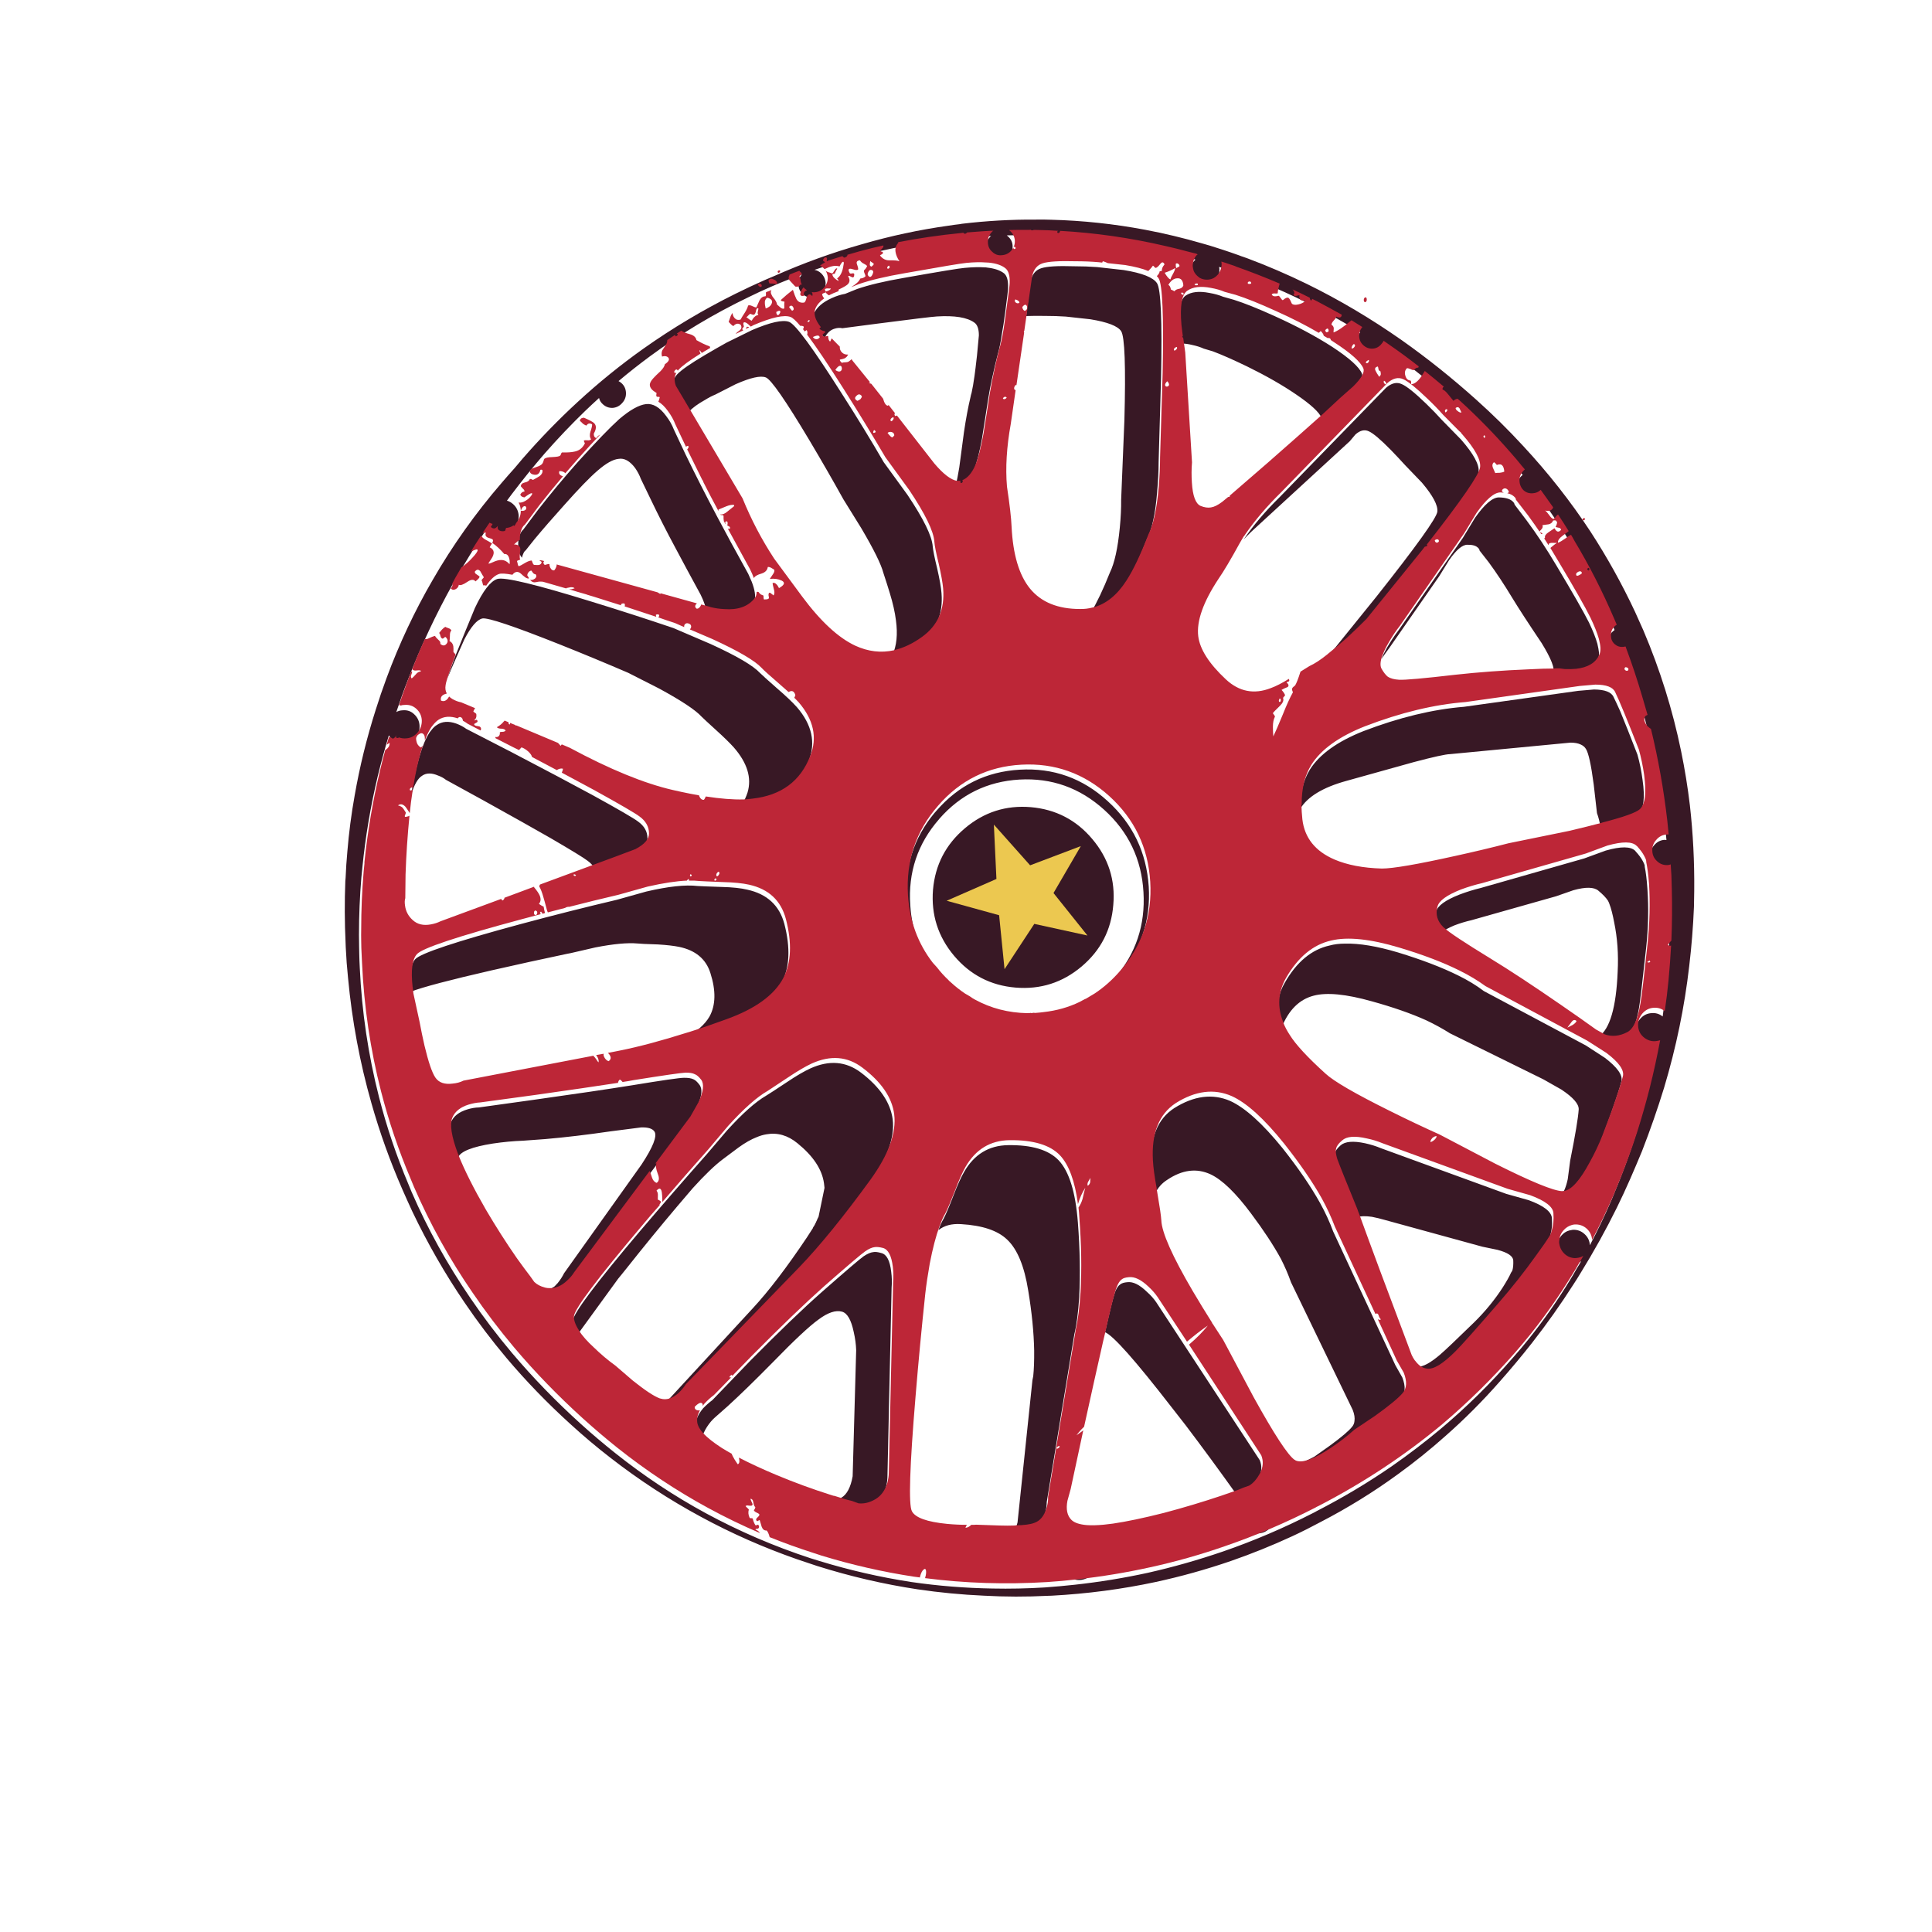 <?xml version="1.0" encoding="utf-8"?>
<!-- Generator: Adobe Illustrator 16.0.0, SVG Export Plug-In . SVG Version: 6.00 Build 0)  -->
<!DOCTYPE svg PUBLIC "-//W3C//DTD SVG 1.1//EN" "http://www.w3.org/Graphics/SVG/1.1/DTD/svg11.dtd">
<svg version="1.1" id="Layer_1" xmlns="http://www.w3.org/2000/svg" xmlns:xlink="http://www.w3.org/1999/xlink" x="0px" y="0px"
	 width="400px" height="400px" viewBox="0 0 400 400" enable-background="new 0 0 400 400" xml:space="preserve">
<g>
	<path fill="#381825" d="M169.98,56.556c0.56,0.522,0.877,1.176,0.952,1.96c0.037,0.784-0.205,1.484-0.728,2.101
		c-0.522,0.616-1.176,0.952-1.96,1.008c-0.784,0.038-1.465-0.205-2.044-0.728c-0.56-0.504-0.859-1.157-0.896-1.96
		c-0.056-0.803,0.187-1.503,0.728-2.101c-2.147,0.766-4.293,1.615-6.441,2.548c-1.549,0.672-3.099,1.391-4.648,2.156
		c-7.224,3.473-14.02,7.552-20.386,12.237c-2.203,1.625-4.369,3.333-6.497,5.125c0.224,0.112,0.429,0.252,0.616,0.42
		c0.579,0.523,0.887,1.186,0.924,1.988c0.038,0.803-0.215,1.503-0.756,2.1c-0.523,0.616-1.176,0.961-1.96,1.036
		c-0.785,0.037-1.465-0.205-2.045-0.728c-0.429-0.374-0.7-0.812-0.812-1.316c-0.97,0.878-1.932,1.774-2.884,2.689
		c-2.875,2.781-5.657,5.703-8.345,8.765c-2.39,2.763-4.676,5.591-6.861,8.485c-0.336,0.429-0.663,0.867-0.98,1.315
		c0.466,0.131,0.896,0.374,1.288,0.729c0.691,0.616,1.073,1.409,1.148,2.38c0.019,0.971-0.29,1.811-0.924,2.521
		c-0.597,0.747-1.373,1.148-2.325,1.204c-0.933,0.074-1.764-0.215-2.492-0.868c-0.206-0.205-0.383-0.42-0.532-0.644
		c-2.614,3.864-5.05,7.803-7.309,11.817c-3.566,6.384-6.674,13.012-9.325,19.882c-0.448,1.139-0.877,2.277-1.288,3.416
		c-0.392,1.102-0.775,2.213-1.148,3.333c0.373-0.225,0.803-0.346,1.288-0.364c0.953-0.094,1.755,0.177,2.408,0.812
		c0.709,0.654,1.083,1.456,1.12,2.409c0.038,0.951-0.252,1.792-0.868,2.52c-0.635,0.71-1.41,1.102-2.325,1.177
		c-0.934,0.074-1.755-0.196-2.464-0.813c-0.28-0.28-0.514-0.588-0.7-0.924c-0.84,2.781-1.605,5.591-2.296,8.429
		c-1.494,6.272-2.558,12.592-3.192,18.958c0,0.094-0.009,0.196-0.028,0.308c-0.056,0.561-0.112,1.111-0.168,1.652
		c-0.336,3.977-0.504,7.963-0.504,11.958c0,0.766,0.01,1.54,0.028,2.324c0,0.504,0.009,1.008,0.028,1.512
		c0.019,1.009,0.056,2.017,0.112,3.024c0.429,9.111,1.754,18.016,3.976,26.715c1.568,6.143,3.604,12.172,6.105,18.09
		c0.224,0.541,0.448,1.082,0.672,1.625c3.342,7.672,7.393,14.979,12.153,21.926c2.651,3.902,5.526,7.691,8.625,11.369
		c4.313,5.096,9.045,9.979,14.198,14.646c2.333,2.108,4.723,4.135,7.168,6.075c5.956,4.742,12.2,8.888,18.734,12.435
		c6.926,3.752,14.151,6.86,21.674,9.324c0.616,0.188,1.223,0.372,1.82,0.561c6.273,1.924,12.639,3.379,19.098,4.369
		c5.507,0.803,11.099,1.25,16.774,1.344c3.563,0.074,7.178,0,10.836-0.225c2.072-0.148,4.145-0.336,6.218-0.562
		c5.097-0.56,10.128-1.381,15.094-2.463c5.228-1.179,10.397-2.644,15.515-4.396c6.347-2.187,12.582-4.847,18.705-7.982
		c0.242-0.111,0.484-0.242,0.729-0.391c5.45-2.802,10.641-5.9,15.569-9.297c3.453-2.408,6.796-4.957,10.023-7.646
		c5.434-4.558,10.482-9.531,15.15-14.927c1.082-1.215,2.137-2.465,3.164-3.754c3.1-3.862,5.955-7.942,8.568-12.235
		c0.485-0.785,0.952-1.578,1.399-2.381c0.317-0.486,0.617-0.988,0.896-1.513c-0.41,0.263-0.887,0.42-1.428,0.476
		c-0.111,0-0.225,0-0.336,0c-0.785-0.037-1.484-0.326-2.101-0.867c-0.673-0.614-1.047-1.418-1.12-2.408
		c-0.02-0.186-0.011-0.354,0.026-0.504c0.039-0.446,0.16-0.858,0.365-1.231c0.131-0.262,0.299-0.515,0.504-0.756
		c0.467-0.541,1.008-0.896,1.624-1.064c0.225-0.057,0.457-0.102,0.7-0.139c0.952-0.058,1.773,0.231,2.465,0.867
		c0.689,0.614,1.063,1.391,1.119,2.323c1.568-2.969,3.033-6.028,4.396-9.187c0.263-0.598,0.515-1.213,0.757-1.848
		c1.513-3.604,2.895-7.338,4.145-11.201c0.971-3.063,1.849-6.133,2.633-9.213c0.82-3.267,1.54-6.562,2.156-9.885
		c-0.299,0.094-0.625,0.158-0.979,0.196c-0.935,0.056-1.756-0.233-2.465-0.869c-0.69-0.615-1.063-1.399-1.119-2.353
		c-0.037-0.951,0.262-1.791,0.896-2.521s1.418-1.12,2.352-1.176c0.859-0.074,1.624,0.157,2.297,0.7
		c0.3-2.129,0.551-4.275,0.757-6.441c0.597-6.216,0.82-12.535,0.672-18.958c-0.02-0.915-0.047-1.839-0.084-2.772
		c-0.038-0.728-0.084-1.456-0.141-2.185c-0.168,0.057-0.354,0.094-0.561,0.112c-0.859,0.075-1.604-0.187-2.24-0.783
		c-0.616-0.561-0.952-1.271-1.008-2.129c-0.019-0.896,0.261-1.662,0.84-2.296c0.561-0.673,1.261-1.046,2.102-1.12
		c0.13,0,0.279,0.009,0.446,0.027c-0.093-0.952-0.187-1.895-0.278-2.828c-0.989-8.756-2.688-17.259-5.099-25.511
		c-1.063-3.565-2.248-7.104-3.556-10.613c-0.168,0.037-0.336,0.065-0.505,0.084c-0.671,0.057-1.25-0.149-1.735-0.616
		c-0.505-0.447-0.766-1.008-0.784-1.68c-0.036-0.691,0.168-1.288,0.616-1.792c0.188-0.188,0.382-0.355,0.588-0.504
		c0-0.057-0.019-0.104-0.056-0.141c-0.15-0.41-0.309-0.813-0.478-1.204c-2.427-5.601-5.143-10.931-8.147-15.99
		c-2.203-3.658-4.555-7.188-7.057-10.585c-0.449,0.43-0.98,0.663-1.598,0.7c-0.728,0.075-1.372-0.131-1.933-0.616
		c-0.541-0.504-0.821-1.139-0.84-1.904c-0.057-0.746,0.157-1.399,0.645-1.96c0.131-0.149,0.279-0.289,0.447-0.42
		c-0.951-1.194-1.922-2.371-2.912-3.528c-3.267-3.734-6.758-7.281-10.473-10.642c-4.611-4.163-9.392-7.99-14.338-11.481
		c-0.522-0.336-1.027-0.672-1.513-1.008c-0.112,0.243-0.262,0.467-0.448,0.672c-0.484,0.579-1.093,0.896-1.819,0.952
		c-0.728,0.038-1.372-0.196-1.933-0.7c-0.523-0.485-0.804-1.092-0.841-1.82c-0.036-0.747,0.179-1.41,0.646-1.988
		c-3.063-1.885-6.189-3.64-9.381-5.265c-5.396-2.8-10.996-5.218-16.803-7.253c-0.057-0.019-0.121-0.046-0.195-0.084
		c-0.355-0.112-0.7-0.233-1.037-0.364c-0.279-0.056-0.551-0.14-0.813-0.252c-0.315-0.112-0.643-0.215-0.979-0.308
		c0.02,0.149,0.037,0.308,0.058,0.476c0,0.224-0.01,0.438-0.028,0.644c-0.094,0.579-0.346,1.101-0.756,1.568
		c-0.242,0.299-0.514,0.532-0.813,0.7c-0.336,0.187-0.69,0.308-1.064,0.364c-0.056-0.019-0.111-0.019-0.168,0
		c-0.111,0.019-0.215,0.019-0.308,0c-0.522-0.019-0.989-0.159-1.4-0.42c-0.149-0.112-0.308-0.224-0.476-0.336
		c-0.336-0.317-0.588-0.681-0.756-1.092c-0.112-0.318-0.188-0.644-0.226-0.98c0-0.336,0.048-0.653,0.142-0.952
		c0.11-0.467,0.326-0.877,0.645-1.232c0.092-0.093,0.176-0.177,0.251-0.252c-0.112-0.038-0.205-0.065-0.28-0.084
		c-0.578-0.149-1.139-0.308-1.68-0.476c-1.568-0.429-3.146-0.822-4.732-1.176c-8.551-1.96-17.203-3.052-25.959-3.276
		c-0.84-0.019-1.681-0.028-2.521-0.028c-1.288-0.019-2.585-0.009-3.894,0.028c0.094,0.075,0.178,0.149,0.252,0.224
		c0.6,0.522,0.916,1.167,0.953,1.932c0,0.038,0,0.065,0,0.084c0.019,0.766-0.226,1.438-0.729,2.016
		c-0.521,0.579-1.167,0.896-1.934,0.952c-0.262,0.038-0.541,0.028-0.84-0.028c-0.43-0.112-0.822-0.336-1.176-0.672
		c-0.578-0.504-0.877-1.158-0.896-1.96c-0.036-0.784,0.205-1.456,0.729-2.016c0.094-0.149,0.225-0.29,0.393-0.42
		c-0.242,0.037-0.484,0.056-0.728,0.056c-1.103,0.056-2.203,0.131-3.305,0.224c-0.878,0.056-1.746,0.131-2.604,0.224
		c-6.271,0.597-12.424,1.643-18.454,3.136c-3.883,0.934-7.71,2.063-11.481,3.388C169.122,55.958,169.569,56.182,169.98,56.556z
		 M163.371,66.637c1.326,0.504,4.984,5.489,10.978,14.954c3.042,4.742,5.917,9.446,8.625,14.113l4.929,6.777
		c3.322,4.966,5.06,8.522,5.209,10.669c0.074,0.821,0.381,2.343,0.924,4.564c0.505,2.203,0.804,3.911,0.896,5.125
		c0.354,4.331-1.093,7.682-4.341,10.053c-1.904,1.363-3.826,2.277-5.768,2.744c-0.019,0-0.037,0-0.056,0
		c0.877-1.923,1.12-4.321,0.729-7.196c-0.205-1.662-0.625-3.528-1.26-5.601c-0.336-1.12-0.784-2.529-1.344-4.229
		c-0.467-1.792-1.988-4.873-4.565-9.241l-3.696-5.965c-2.24-4.032-4.583-8.103-7.029-12.209c-4.947-8.289-7.962-12.639-9.045-13.05
		c-1.083-0.429-3.165,0.038-6.245,1.4l-4.229,2.157c-0.653,0.261-1.354,0.625-2.1,1.092c-1.512,0.84-2.623,1.652-3.333,2.437
		c-0.111,0.131-0.205,0.261-0.28,0.392l-2.744-4.676c-0.485-1.326-0.308-2.455,0.532-3.388c0.858-0.934,2.828-2.306,5.909-4.117
		c1.549-0.915,3.015-1.755,4.396-2.52l5.237-2.577C159.488,66.721,162.046,66.152,163.371,66.637z M174.964,60.84l2.492-1.008
		c2.446-0.84,5.619-1.596,9.521-2.269c7.448-1.325,11.696-2.025,12.741-2.1c1.567-0.149,2.95-0.187,4.146-0.112
		c0.188,0,0.373,0.019,0.561,0.056c1.493,0.168,2.643,0.56,3.443,1.176c0.617,0.504,0.896,1.512,0.841,3.024
		c0.019,0.243-0.168,1.839-0.56,4.789c-0.281,2.147-0.522,3.743-0.729,4.789c-0.242,1.662-0.513,3.005-0.813,4.032
		c-0.41,1.55-0.82,3.295-1.231,5.237c-0.279,1.251-0.531,2.576-0.757,3.977c-0.614,3.939-1.053,6.74-1.314,8.401
		c-0.521,2.856-1.072,5.003-1.652,6.44c-0.746,1.755-1.707,2.828-2.883,3.221c-0.242,0.094-0.533,0.112-0.869,0.056l-0.027,0.028
		c0.242-1.046,0.484-2.306,0.729-3.78c0.205-1.475,0.531-3.93,0.979-7.365c0.411-2.763,0.858-5.162,1.345-7.197
		c0.057-0.317,0.13-0.616,0.225-0.896c0.205-0.896,0.41-2.082,0.615-3.557c0.111-0.784,0.28-2.166,0.504-4.144
		c0.242-2.595,0.373-3.995,0.394-4.201c0-1.344-0.318-2.231-0.953-2.66c-1.476-1.064-4.052-1.484-7.729-1.26
		c-0.988,0.056-5.013,0.542-12.069,1.456l-7.505,0.98c-0.504-0.112-1.027-0.084-1.568,0.084c-0.933,0.261-1.633,0.905-2.1,1.932
		c-0.187-0.187-0.298-0.308-0.336-0.364c-1.773-1.867-2.398-3.435-1.876-4.705c0.56-1.27,1.792-2.333,3.697-3.192
		C173.172,61.279,174.087,60.99,174.964,60.84z M158.387,57.956c0.616-0.261,1.232-0.522,1.848-0.784
		c6.011-2.67,12.088-4.873,18.23-6.609c5.9-1.718,11.864-2.996,17.895-3.836c0.82-0.131,1.652-0.243,2.492-0.336
		c0.074-0.019,0.158-0.038,0.252-0.056c5.133-0.616,10.269-0.905,15.401-0.868c1.046-0.019,2.091-0.009,3.136,0.028
		c6.516,0.168,12.994,0.859,19.436,2.073c3.957,0.747,7.896,1.689,11.816,2.828c0.541,0.168,1.092,0.327,1.652,0.476
		c0.859,0.28,1.736,0.56,2.633,0.84c1.139,0.374,2.277,0.766,3.416,1.176c0.262,0.112,0.521,0.205,0.784,0.28
		c0.354,0.13,0.69,0.252,1.008,0.364c4.126,1.549,8.195,3.304,12.21,5.265c6.701,3.286,13.236,7.159,19.602,11.621
		c5.267,3.715,10.419,7.832,15.459,12.35c3.417,3.062,6.637,6.235,9.66,9.521c5.209,5.601,9.857,11.51,13.945,17.727
		c3.473,5.339,6.563,10.902,9.271,16.689c0.577,1.251,1.147,2.521,1.708,3.809c3.453,8.121,6.058,16.456,7.813,25.007
		c0.766,3.715,1.372,7.458,1.82,11.229c0.652,5.769,0.952,11.658,0.896,17.67c-0.02,1.12-0.038,2.229-0.057,3.332
		c-0.168,4.107-0.494,8.195-0.979,12.266c-0.971,8.457-2.707,16.857-5.209,25.203c-1.344,4.369-2.864,8.736-4.563,13.105
		c-0.803,1.94-1.624,3.873-2.465,5.797c-0.877,1.998-1.791,3.967-2.744,5.908c-2.277,4.61-4.779,9.118-7.504,13.524
		c-0.467,0.785-0.953,1.56-1.457,2.324c-2.669,4.182-5.544,8.241-8.625,12.182c-2.146,2.728-4.377,5.396-6.692,8.011
		c-3.527,4.014-7.253,7.746-11.173,11.2c-3.137,2.8-6.403,5.433-9.802,7.896c-5.061,3.697-10.417,7.011-16.073,9.941
		c-1.903,1.027-3.854,2.006-5.853,2.939c-4.2,1.941-8.459,3.66-12.771,5.152c-5.113,1.756-10.305,3.203-15.568,4.342
		c-7.002,1.492-14.16,2.436-21.479,2.828c-0.281,0-0.561,0.01-0.841,0.026c-4.425,0.226-8.821,0.216-13.188-0.026
		c-4.631-0.205-9.214-0.646-13.75-1.316c-7.02-1.064-13.965-2.68-20.834-4.844c-1.382-0.449-2.772-0.916-4.173-1.4
		c-6.889-2.41-13.488-5.32-19.798-8.738c-6.609-3.563-12.9-7.672-18.874-12.319c-2.8-2.166-5.526-4.464-8.177-6.89
		c-4.779-4.332-9.203-8.906-13.273-13.723c-3.062-3.641-5.937-7.439-8.625-11.396c-4.07-5.975-7.692-12.285-10.866-18.932
		c-0.69-1.492-1.372-3.004-2.044-4.535c-2.557-5.844-4.695-11.799-6.413-17.867c-2.408-8.438-4.023-17.09-4.845-25.957
		c-0.094-1.027-0.187-2.063-0.28-3.108c-0.075-1.102-0.14-2.185-0.196-3.249c-0.019-0.261-0.028-0.522-0.028-0.784
		c-0.206-4.331-0.224-8.634-0.056-12.909c0.019-0.205,0.038-0.42,0.056-0.645c0.074-1.829,0.196-3.649,0.364-5.46
		c0.318-3.884,0.821-7.748,1.512-11.594c1.046-5.992,2.502-11.92,4.369-17.781c0.69-2.203,1.438-4.388,2.24-6.554
		c2.632-7.112,5.815-13.88,9.549-20.302c4.107-7.132,8.877-13.843,14.31-20.134c0.877-1.027,1.754-2.026,2.632-2.997
		c0.56-0.653,1.12-1.316,1.68-1.988c3.622-4.163,7.412-8.064,11.37-11.705c4.331-3.995,8.877-7.682,13.638-11.062
		c6.011-4.256,12.368-8.046,19.07-11.369C154.317,59.804,156.352,58.852,158.387,57.956z M213.357,58.236
		c0.336-1.438,1.063-2.333,2.185-2.688c1.157-0.393,3.435-0.532,6.833-0.42c1.697,0,3.285,0.056,4.761,0.168l5.517,0.616
		c3.809,0.616,6.104,1.521,6.889,2.716c0.803,1.176,1.084,7.72,0.84,19.63l-0.503,17.445c0,1.83-0.103,3.884-0.308,6.161
		c-0.355,4.499-1.064,7.767-2.129,9.801c-1.644,4.22-3.164,7.412-4.564,9.577c-1.904,3.006-4.209,4.863-6.917,5.573
		c-0.037,0-0.065-0.01-0.083-0.028c1.213-1.997,2.52-4.751,3.92-8.261c0.952-1.941,1.633-5.031,2.044-9.27
		c0.206-2.128,0.298-4.061,0.28-5.797l0.672-16.465c0.299-11.127,0.074-17.269-0.672-18.427c-0.691-1.064-2.811-1.885-6.357-2.464
		l-5.096-0.56c-1.382-0.093-2.857-0.14-4.425-0.14c-1.513-0.019-2.772-0.009-3.78,0.028L213.357,58.236z M253.205,61.429
		l2.269,0.644c2.185,0.691,5.003,1.82,8.457,3.388c4.573,2.072,8.541,4.191,11.901,6.357c3.527,2.315,5.572,4.154,6.133,5.517
		c0.299,0.766-0.42,2.016-2.156,3.752l-2.66,2.296c-1.063,1.008-2.223,2.09-3.473,3.249c-0.02-0.038-0.037-0.075-0.057-0.112
		c-0.484-1.176-2.24-2.791-5.264-4.845c-2.839-1.941-6.218-3.874-10.139-5.796c-2.895-1.4-5.266-2.446-7.111-3.137l-1.877-0.56
		c-0.691-0.317-1.484-0.569-2.381-0.756c-0.82-0.206-1.531-0.299-2.128-0.28l-0.448-2.828c-0.336-3.977,0.065-6.348,1.204-7.113
		c1.14-0.784,2.772-0.971,4.9-0.56C251.459,60.831,252.402,61.093,253.205,61.429z M313.58,104.47l2.465,3.248
		c2.09,2.801,4.162,5.937,6.217,9.409c3.359,5.619,5.601,9.54,6.721,11.762c0.82,1.717,1.399,3.183,1.736,4.396
		c0.168,0.69,0.279,1.307,0.336,1.848c0.019,0.561-0.057,1.027-0.225,1.4c-0.767,1.699-2.371,2.688-4.816,2.969
		c-0.766,0.056-1.55,0.074-2.353,0.056l-1.063-0.14c-0.299,0-0.626,0-0.979,0h-0.028c0.392-0.934-0.41-3.025-2.408-6.273
		c-2.763-4.107-4.808-7.253-6.133-9.437c-1.624-2.688-3.229-5.115-4.816-7.281l-1.903-2.437c-0.02-0.224-0.141-0.429-0.364-0.615
		c-0.429-0.411-1.147-0.607-2.156-0.589c-1.045-0.019-2.313,1.055-3.809,3.221l-2.017,3.276l-10.305,14.813
		c-0.579,0.766-1.139,1.56-1.681,2.381c0.261-0.691,0.645-1.476,1.146-2.353c0.748-1.288,1.531-2.474,2.354-3.557l13.357-19.182
		l2.549-4.201c1.96-2.781,3.594-4.182,4.899-4.2c1.308,0.019,2.24,0.271,2.8,0.756C313.402,104.003,313.562,104.245,313.58,104.47z
		 M269.167,167.505c0-3.249,0.673-5.965,2.017-8.149c1.997-3.174,5.693-5.834,11.09-7.98c7.41-2.838,14.355-4.518,20.834-5.041
		l23.636-3.304l3.274-0.28c2.261,0.019,3.613,0.541,4.062,1.568c0.317,0.635,0.774,1.614,1.372,2.94
		c0.878,2.128,2.063,5.115,3.558,8.961c0.466,1.643,0.82,3.388,1.063,5.236c0.542,3.733,0.243,6.104-0.896,7.112
		c-0.747,0.71-3.332,1.634-7.757,2.772l-0.027,0.028c-0.168-1.102-0.421-2.109-0.756-3.024l-0.673-5.909
		c-0.541-4.106-1.083-6.571-1.624-7.393c-0.242-0.392-0.598-0.69-1.064-0.896c-0.54-0.262-1.25-0.393-2.128-0.393l-24.923,2.381
		c-0.934,0.019-3.473,0.578-7.617,1.68c-5.712,1.587-10.331,2.875-13.86,3.864C273.872,163.023,270.68,164.966,269.167,167.505z
		 M302.49,91c2.612,2.987,3.828,5.228,3.641,6.721c-0.168,1.568-4.145,7.263-11.929,17.082l-11.622,14.365
		c-1.139,1.195-2.501,2.512-4.088,3.949c-1.344,1.213-2.586,2.277-3.726,3.192c-0.093,0.056-0.178,0.111-0.252,0.168l10.474-12.966
		c8.252-10.417,12.452-16.279,12.602-17.586c0.131-1.325-0.933-3.323-3.191-5.992l-3.473-3.613
		c-0.896-0.989-1.886-2.044-2.969-3.164c-2.129-2.166-3.649-3.454-4.564-3.864c-0.896-0.411-1.82-0.187-2.771,0.672l-1.179,1.4
		l-20.385,18.734c-0.542,0.522-1.064,1.055-1.568,1.596c1.979-2.912,4.463-5.834,7.449-8.765l22.01-22.627
		c1.14-0.989,2.223-1.251,3.248-0.784c1.027,0.43,2.727,1.792,5.099,4.088c1.193,1.158,2.277,2.278,3.248,3.361L302.49,91z
		 M332.454,176.101c3.136-0.896,5.171-0.878,6.104,0.056c0.021,0.037,0.037,0.066,0.058,0.085c0.689,0.746,1.193,1.428,1.512,2.044
		c0.057,0.111,0.112,0.224,0.168,0.336c0.188,0.373,0.262,0.644,0.225,0.813c0.242,1.139,0.43,2.688,0.562,4.648
		c0.279,3.92,0.186,8.018-0.281,12.293c-0.783,7.188-1.278,11.332-1.484,12.434c-0.577,3.323-1.483,5.302-2.715,5.937
		c-1.625,0.822-3.174,0.98-4.648,0.477l-0.672-0.42c-0.075-0.02-0.133-0.037-0.169-0.057L331,214.635
		c2.313-1.605,3.622-6.096,3.921-13.469c0.187-3.585-0.057-6.992-0.729-10.222c-0.299-1.605-0.626-2.866-0.979-3.78
		c-0.037-0.149-0.14-0.383-0.308-0.7c-0.41-0.616-1.064-1.298-1.961-2.044c-0.896-0.784-2.622-0.822-5.181-0.112l-3.613,1.26
		l-17.528,4.957c-1.157,0.262-2.324,0.616-3.5,1.063c-1.121,0.468-1.988,0.934-2.604,1.4c-1.231-1.231-1.634-2.642-1.204-4.229
		c0.3-1.214,1.924-2.398,4.873-3.556c1.493-0.561,2.939-1.008,4.34-1.345l21.479-6.133L332.454,176.101z M194.426,169.604
		c-4.441,5.078-6.431,11.015-5.964,17.811c0.336,5.339,2.071,9.969,5.208,13.89l-0.84-0.925c-3.117-3.994-4.836-8.671-5.152-14.029
		c-0.41-6.87,1.512-12.872,5.77-18.006c0.148-0.149,0.3-0.317,0.447-0.504c4.574-5.265,10.314-8.093,17.223-8.485
		c6.945-0.41,13.013,1.755,18.201,6.497c5.209,4.723,8.047,10.622,8.515,17.698c0.429,7.038-1.652,13.208-6.245,18.51
		c-1.624,1.848-3.37,3.398-5.236,4.648c-0.111,0.074-0.224,0.148-0.337,0.225c-0.438,0.26-0.87,0.507-1.302,0.742
		c0.438-0.258,0.854-0.532,1.246-0.827c1.492-1.026,2.913-2.259,4.257-3.696c0.112-0.093,0.205-0.195,0.279-0.308
		c0.094-0.112,0.188-0.215,0.28-0.308c4.388-5.079,6.375-11.024,5.965-17.839c-0.393-6.814-3.108-12.498-8.149-17.054
		c-5.021-4.536-10.864-6.618-17.528-6.244c-6.666,0.392-12.201,3.108-16.605,8.148L194.426,169.604z M213.413,167.113
		c5.171,0.447,9.418,2.65,12.741,6.608c3.342,3.957,4.789,8.503,4.34,13.637c-0.41,5.153-2.596,9.4-6.553,12.742
		s-8.521,4.798-13.693,4.368c-5.135-0.431-9.371-2.623-12.713-6.581c-3.324-3.957-4.779-8.513-4.369-13.665
		c0.447-5.152,2.65-9.399,6.609-12.741C203.732,168.139,208.279,166.682,213.413,167.113z M266.002,203.461
		c2.465-4.313,5.555-6.88,9.27-7.701c0.952-0.262,2.025-0.393,3.221-0.393c2.949-0.074,6.591,0.532,10.923,1.82
		c4.965,1.513,9.138,3.109,12.517,4.789c1.979,0.972,3.743,2.044,5.293,3.222l21.114,11.256l3.92,2.549
		c2.576,1.961,3.726,3.576,3.445,4.846c-0.299,1.25-1.093,3.688-2.381,7.309l-1.849,4.984c-0.766,1.83-1.651,3.668-2.66,5.516
		c-2.034,3.81-3.827,5.797-5.377,5.965c-0.057,0-0.141,0-0.252,0c-0.02,0.021-0.047,0.021-0.084,0
		c0.636-0.672,1.129-1.838,1.484-3.5l0.504-3.836c1.063-5.321,1.652-8.85,1.764-10.586c0.057-1.119-1.139-2.492-3.584-4.117
		l-3.752-2.127l-19.321-9.521c-1.531-0.971-3.165-1.865-4.9-2.688c-3.1-1.4-6.843-2.707-11.229-3.922
		c-5.357-1.512-9.391-1.903-12.099-1.177c-2.948,0.767-5.151,2.95-6.606,6.554c-0.767-1.941-0.99-3.846-0.674-5.713
		C264.893,205.774,265.331,204.599,266.002,203.461z M224.082,207.969c-0.094,0.074-0.195,0.141-0.309,0.195
		c-0.037,0.037-0.094,0.065-0.168,0.084C223.773,208.156,223.934,208.062,224.082,207.969z M254.689,227.935
		c3.08,1.399,6.703,4.667,10.865,9.802c3.248,4.106,5.834,7.887,7.758,11.342c1.082,1.959,1.987,3.93,2.715,5.908l12.883,27.694
		l1.429,2.521c0.709,1.83,0.635,3.248-0.226,4.256c-0.877,1.027-2.799,2.604-5.769,4.733l-4.257,2.855
		c-1.455,1.307-3.09,2.559-4.9,3.752c-3.527,2.407-5.973,3.269-7.336,2.575l-0.029-0.055c-0.018-0.02-0.055-0.029-0.11-0.029
		c0.522-0.094,1.083-0.241,1.68-0.446c1.027-0.394,1.951-0.822,2.772-1.289l3.275-2.324c2.334-1.717,3.827-2.985,4.48-3.809
		c0.299-0.354,0.467-0.746,0.504-1.177c0.111-0.672-0.008-1.455-0.363-2.352l-12.77-26.408c-0.578-1.641-1.279-3.266-2.1-4.871
		c-1.531-2.801-3.576-5.91-6.134-9.326c-3.192-4.293-5.993-7.01-8.401-8.147c-2.894-1.344-5.898-0.961-9.018,1.147
		c-1.083,0.691-1.902,1.615-2.464,2.771c-0.467-2.408-0.729-4.32-0.784-5.74c-0.336-5.676,1.241-9.643,4.732-11.899
		C247.193,226.861,251.049,226.367,254.689,227.935z M196.135,204.049l-0.027-0.057c0.027,0.028,0.057,0.057,0.084,0.084
		C196.172,204.063,196.152,204.055,196.135,204.049z M184.822,231.744c0.466,3.807-1.186,8.315-4.957,13.524
		c-5.525,7.654-10.426,13.722-14.702,18.201l-23.466,24.14c-0.411,0.635-0.924,1.252-1.54,1.848
		c-1.289,1.121-2.521,1.514-3.697,1.178c-0.056-0.039-0.121-0.057-0.196-0.057c0.056-0.037,0.121-0.058,0.196-0.058
		c0.112,0,0.243-0.019,0.392-0.055c0.354-0.039,0.691-0.084,1.008-0.142l0.028,0.027l17.95-19.461
		c3.323-3.586,7.066-8.486,11.229-14.703c0.448-0.672,0.868-1.324,1.26-1.959c0-0.02,0-0.047,0-0.084
		c0.094-0.113,0.168-0.225,0.224-0.336c0.094-0.131,0.177-0.299,0.252-0.504c0.019-0.037,0.046-0.074,0.084-0.113
		c0.075-0.205,0.168-0.41,0.28-0.615c0-0.02,0.009-0.057,0.028-0.112c0.093-0.168,0.187-0.354,0.28-0.56l1.232-5.965
		c-0.038-0.336-0.075-0.662-0.112-0.98c-0.411-2.875-2.24-5.629-5.488-8.26c-1.998-1.645-4.145-2.26-6.441-1.85
		c-0.672,0.111-1.335,0.309-1.988,0.588c-1.158,0.449-2.409,1.158-3.753,2.129c-1.512,1.139-2.585,1.941-3.22,2.408
		c-1.68,1.25-3.771,3.258-6.273,6.021l-3.248,3.807c-3.473,4.107-6.945,8.355-10.417,12.742c-0.354,0.43-0.7,0.859-1.036,1.287
		c-0.261,0.317-0.513,0.627-0.756,0.926l-8.205,11.285c-0.112,0.168-0.177,0.326-0.196,0.477c-0.784-1.215-1.111-2.24-0.98-3.082
		c0.168-1.605,4.835-7.822,14.001-18.648c4.592-5.396,9.157-10.649,13.693-15.768l4.2-4.928c3.212-3.547,5.928-5.965,8.149-7.252
		c0.448-0.262,1.895-1.204,4.341-2.829c1.885-1.269,3.481-2.202,4.788-2.8c3.901-1.773,7.402-1.484,10.501,0.867
		C182.171,225.051,184.355,228.271,184.822,231.744z M198.99,253.445c-1.959-0.131-3.527,0.289-4.703,1.26
		c0.336-0.95,0.699-1.754,1.092-2.407c0.467-0.896,1.139-2.482,2.016-4.761c0.84-2.184,1.578-3.817,2.213-4.899
		c2.092-3.642,5.125-5.488,9.102-5.545c4.91-0.074,8.4,0.971,10.475,3.137c2.165,2.298,3.489,6.572,3.977,12.826
		c0.43,5.619,0.521,10.771,0.279,15.457c-0.205,3.248-0.541,5.824-1.009,7.729l-5.713,34.725c0,0.746-0.11,1.512-0.336,2.295
		c-0.522,1.645-1.381,2.672-2.576,3.082c-0.784,0.297-2.071,0.467-3.864,0.504c-0.037,0-0.084,0-0.14,0
		c0.056-0.037,0.093-0.066,0.111-0.084c0.354-0.373,0.606-0.896,0.756-1.568l3.08-29.404c0-0.055,0.01-0.11,0.028-0.168
		c0.057-0.225,0.103-0.457,0.14-0.698c0.149-1.399,0.215-3.175,0.196-5.32c-0.074-3.754-0.484-7.889-1.231-12.405
		c-0.803-5.06-2.259-8.578-4.369-10.558C206.57,254.771,203.396,253.707,198.99,253.445z M180.761,259.242
		c0.429-0.094,1.008-0.026,1.736,0.197c1.083,0.279,1.755,1.566,2.016,3.863c0.15,1.121,0.177,2.223,0.084,3.305l-0.868,39.344
		c-0.019,0.636-0.131,1.336-0.336,2.103c-0.448,1.549-1.26,2.668-2.436,3.358c-1.213,0.709-2.38,0.99-3.5,0.841l-1.4-0.476
		c-0.933-0.244-2.138-0.588-3.613-1.037c-0.075,0-0.14-0.01-0.196-0.026c0.056-0.021,0.112-0.029,0.168-0.029
		c0.728-0.092,1.316-0.289,1.765-0.588c1.157-0.672,1.941-2.156,2.352-4.451l0.729-26.1c-0.037-1.214-0.206-2.466-0.504-3.753
		c-0.523-2.521-1.335-3.93-2.437-4.229c-1.307-0.355-2.921,0.186-4.845,1.623c-1.886,1.346-5.068,4.322-9.549,8.934
		c-3.66,3.716-6.749,6.722-9.269,9.019l-2.632,2.324c-0.579,0.504-1.129,1.155-1.652,1.959c-0.523,0.821-0.868,1.588-1.036,2.297
		c-0.019,0.021-0.037,0.037-0.057,0.058c-0.709-0.785-1.111-1.521-1.204-2.214c-0.187-1.27,0.317-2.604,1.512-4.004
		c0.654-0.672,1.289-1.231,1.904-1.682l7.841-8.148c5.993-6.065,10.94-10.817,14.842-14.254c4.966-4.366,7.85-6.832,8.653-7.394
		C179.594,259.578,180.238,259.299,180.761,259.242z M228.787,275.82c1.045-4.666,1.736-7.438,2.07-8.315
		c0.317-0.804,0.683-1.336,1.094-1.597c0.299-0.244,0.793-0.393,1.484-0.449c1.176-0.131,2.51,0.533,4.004,1.988
		c0.783,0.691,1.438,1.418,1.959,2.187l21.424,32.678c0.504,1.232,0.42,2.466-0.252,3.697c-0.653,1.231-1.4,2.101-2.24,2.604
		l-1.092,0.393c-0.375,0.131-0.775,0.281-1.205,0.449c-3.473-4.873-6.981-9.652-10.529-14.338c-0.988-1.271-1.988-2.549-2.996-3.838
		C235.059,281.664,230.484,276.512,228.787,275.82z M282.637,236.701c1.176,0.261,2.277,0.605,3.305,1.035l25.902,9.438l4.677,1.315
		c3.1,1.14,4.695,2.379,4.788,3.724c0.095,1.309-0.019,2.491-0.336,3.557c-0.168,0.523-0.315,0.906-0.447,1.148
		c-0.653,1.008-1.567,2.344-2.744,4.006c-2.407,3.358-5.061,6.7-7.952,10.022c-4.687,5.435-7.617,8.719-8.793,9.857
		c-2.614,2.596-4.574,3.799-5.881,3.613c-0.915-0.131-1.728-0.672-2.438-1.625c-0.037-0.019-0.064-0.074-0.084-0.168
		c0.28,0.188,0.589,0.289,0.924,0.309c1.026,0.094,2.559-0.729,4.593-2.465c1.009-0.859,3.36-3.09,7.058-6.693
		c2.259-2.221,4.219-4.609,5.881-7.168c0.821-1.289,1.41-2.334,1.764-3.137c0.074-0.074,0.168-0.232,0.28-0.477
		c0.149-0.541,0.206-1.224,0.168-2.043c-0.056-0.896-1.146-1.625-3.276-2.187l-3.106-0.644l-20.219-5.545
		c-0.821-0.242-1.709-0.457-2.66-0.645c-1.289-0.186-2.324-0.168-3.109,0.057c-0.055-0.242-0.111-0.438-0.167-0.588
		c-2.37-5.77-3.78-9.279-4.229-10.529c-0.299-0.934-0.354-1.643-0.168-2.129c0.111-0.483,0.514-1.026,1.205-1.623
		C278.501,236.318,280.191,236.178,282.637,236.701z M300.363,284.557c0.934-0.055,1.743,0.225,2.436,0.84
		c0.709,0.654,1.092,1.457,1.148,2.41c0.018,0.951-0.289,1.791-0.925,2.52c-0.635,0.729-1.409,1.111-2.323,1.148
		c-0.953,0.094-1.774-0.168-2.465-0.785c-0.691-0.635-1.046-1.438-1.064-2.408c-0.056-0.951,0.225-1.783,0.84-2.492
		C298.626,285.063,299.41,284.65,300.363,284.557z M90.422,150.114c1.102-0.765,2.446-0.867,4.033-0.308
		c0.803,0.299,1.494,0.663,2.072,1.092l9.409,4.845c7.113,3.716,12.713,6.684,16.802,8.905c5.358,2.949,8.476,4.761,9.353,5.433
		c1.308,0.933,1.96,2.091,1.96,3.473c0.037,1.176-0.896,2.268-2.8,3.276c-1.363,0.541-2.716,1.054-4.061,1.54l-4.088,1.484
		c-0.28-0.598-0.756-1.14-1.428-1.625c-0.729-0.578-3.286-2.146-7.673-4.704c-3.417-1.961-8.056-4.563-13.918-7.813l-7.756-4.257
		c-0.467-0.374-1.018-0.672-1.652-0.896c-1.307-0.56-2.39-0.551-3.249,0.028c-0.914,0.541-1.689,1.895-2.324,4.061
		c0.486-3.062,1.064-5.74,1.736-8.037c0.654-2.203,1.373-3.883,2.156-5.04c0.112-0.149,0.224-0.29,0.336-0.421
		C89.667,150.703,90.031,150.356,90.422,150.114z M98.32,125.891c1.68-3.565,3.229-5.572,4.648-6.021
		c1.456-0.448,7.972,1.12,19.546,4.705c5.769,1.773,11.406,3.594,16.914,5.46l7.701,3.305c5.396,2.464,8.803,4.462,10.221,5.992
		c0.449,0.448,1.597,1.484,3.445,3.108c1.83,1.568,3.229,2.895,4.2,3.977c3.118,3.622,3.93,7.337,2.436,11.146
		c-1.997,5.189-5.983,8.13-11.957,8.821c-0.56,0.074-1.148,0.13-1.764,0.168c-0.019-0.02-0.047-0.02-0.084,0
		c0.467-0.747,0.85-1.578,1.148-2.492c0.896-3.006-0.056-6.114-2.856-9.325c-0.859-0.952-2.072-2.138-3.64-3.557
		c-1.643-1.493-2.652-2.427-3.025-2.8c-1.232-1.363-4.145-3.296-8.737-5.797l-6.44-3.276c-4.593-1.979-9.297-3.93-14.114-5.853
		c-9.615-3.827-14.982-5.629-16.102-5.405c-1.12,0.262-2.361,1.709-3.725,4.341l-1.68,3.78c-0.579,1.288-1.167,2.66-1.764,4.116
		c-0.075,0.225-0.159,0.439-0.252,0.645c0.411-1.27,1.018-2.969,1.82-5.097c0.691-1.718,1.344-3.332,1.96-4.845L98.32,125.891z
		 M137.917,86.126c0.69,0.896,1.223,1.83,1.596,2.801l2.408,5.125c2.072,4.274,4.229,8.521,6.469,12.741
		c1.83,3.473,4.005,7.477,6.525,12.013c0.28,0.598,0.523,1.148,0.728,1.652c0.635,1.662,0.831,2.922,0.588,3.781
		c-0.074,0.261-0.187,0.485-0.336,0.672c-1.344,1.736-3.453,2.482-6.329,2.24c-0.896-0.019-1.811-0.149-2.744-0.393l-0.28-0.14
		c-0.037,0.019-0.083,0.019-0.14,0l-0.196-0.056c-0.075-0.896-0.458-2.045-1.148-3.444c-1.997-3.66-3.734-6.88-5.209-9.661
		c-1.81-3.36-3.538-6.759-5.181-10.193l-1.988-4.117c-0.28-0.765-0.672-1.512-1.176-2.24c-1.102-1.475-2.25-2.109-3.444-1.903
		c-1.157,0.111-2.614,0.933-4.369,2.464c-1.587,1.363-3.864,3.715-6.833,7.057c-2.371,2.633-4.424,4.994-6.161,7.085l-1.876,2.353
		c-0.187,0.112-0.355,0.354-0.504,0.728c-0.112,0.243-0.196,0.505-0.252,0.784c-0.41-0.485-0.644-1.064-0.7-1.736
		c-0.168-1.288-0.056-2.352,0.336-3.192c0.187-0.41,0.393-0.7,0.616-0.868l3.052-4.088c2.632-3.379,5.405-6.712,8.317-9.997
		c3.752-4.145,6.581-7.076,8.485-8.793c2.222-1.904,4.079-2.95,5.573-3.137C135.2,83.495,136.591,84.315,137.917,86.126z
		 M80.874,186.826c0.299,0.28,0.532,0.589,0.7,0.925c0.243,0.448,0.374,0.943,0.392,1.484c0.019,0.056,0.019,0.121,0,0.196
		c0.019,0.186,0.009,0.373-0.028,0.56c-0.094,0.598-0.336,1.139-0.728,1.624c-0.037,0.057-0.075,0.103-0.112,0.141
		c-0.299,0.354-0.625,0.625-0.98,0.812c-0.429,0.225-0.887,0.346-1.372,0.364c-0.28,0.019-0.56,0-0.84-0.056
		c-0.616-0.112-1.148-0.383-1.596-0.813c-0.691-0.598-1.055-1.382-1.092-2.353c-0.075-0.952,0.215-1.802,0.868-2.548
		c0.616-0.709,1.4-1.093,2.353-1.148c0.056,0,0.103,0,0.14,0c0.784-0.056,1.475,0.159,2.072,0.645
		C80.724,186.696,80.799,186.751,80.874,186.826z M83.59,237.764c-0.057-0.951,0.233-1.791,0.868-2.52
		c0.616-0.709,1.4-1.103,2.353-1.176c0.933-0.039,1.745,0.252,2.436,0.866c0.672,0.636,1.046,1.438,1.12,2.408
		c0.037,0.935-0.261,1.767-0.896,2.491c-0.616,0.71-1.391,1.103-2.324,1.177c-0.933,0.076-1.754-0.205-2.464-0.84
		C83.992,239.537,83.628,238.734,83.59,237.764z M162.391,191.279c1.289,4.966,1.102,9.045-0.56,12.237
		c-1.867,3.547-5.787,6.395-11.761,8.541c-2.707,0.971-5.264,1.85-7.672,2.632c-0.168,0.038-0.336,0.085-0.504,0.142
		c2.353-1.232,4.014-2.68,4.985-4.342c1.307-2.352,1.372-5.367,0.196-9.045c-0.915-2.894-3.071-4.695-6.469-5.404
		c-1.102-0.224-2.566-0.393-4.396-0.504c-2.389-0.075-3.79-0.14-4.201-0.196c-2.09-0.187-5.003,0.084-8.737,0.813l-5.096,1.176
		c-0.225,0.056-0.467,0.103-0.729,0.14c-5.152,1.083-10.389,2.231-15.71,3.443c-8.625,1.979-14.179,3.445-16.662,4.396
		c-0.355-3.396-0.056-5.638,0.896-6.721c1.102-1.213,8.391-3.641,21.87-7.28c6.739-1.812,13.357-3.482,19.854-5.013l6.104-1.709
		c4.555-1.063,8.102-1.446,10.641-1.147c0.485,0.037,2.156,0.103,5.013,0.196c2.203,0.056,3.958,0.242,5.265,0.561
		C158.807,185.091,161.364,187.452,162.391,191.279z M132.708,233.424c-0.542,0.057-2.65,0.326-6.329,0.813
		c-4.873,0.709-9.362,1.24-13.47,1.596l-4.592,0.336c-2.054,0.074-4.145,0.271-6.273,0.589c-4.275,0.672-6.674,1.625-7.197,2.854
		c-0.037,0.039-0.056,0.076-0.056,0.113l-0.084,0.168v0.057l0.028,0.056l-0.014,0.016c-0.047,0.031-0.07,0.082-0.07,0.152
		l-0.028-0.027c-0.037-0.057-0.083-0.131-0.14-0.225c-1.344-3.621-1.717-6.142-1.12-7.562c0.523-1.25,1.643-2.137,3.36-2.66
		c0.84-0.262,1.652-0.4,2.437-0.418l11.481-1.598c8.644-1.214,15.402-2.213,20.274-2.996c6.217-1.025,9.773-1.54,10.669-1.54
		c0.858-0.019,1.521,0.083,1.988,0.308c0.373,0.149,0.784,0.522,1.232,1.121c0.691,0.896,0.522,2.426-0.504,4.592l-1.68,3.025
		l-24.083,32.26c-0.336,0.578-0.813,1.139-1.428,1.68c-1.176,1.102-2.399,1.635-3.668,1.596c-0.28,0-0.542-0.027-0.784-0.082
		c-0.056-0.039-0.131-0.057-0.224-0.057c0.074-0.02,0.149-0.037,0.224-0.057c0.187-0.037,0.364-0.095,0.532-0.168l1.625-1.035
		c-0.019-0.021,0-0.029,0.056-0.029c-0.019-0.018-0.009-0.037,0.028-0.055c0-0.021,0.009-0.029,0.028-0.029
		c0.019-0.018,0.037-0.047,0.057-0.084l0.056-0.027c0.019-0.018,0.038-0.029,0.056-0.029c-0.019-0.018,0-0.045,0.056-0.082
		c0.019-0.02,0.028-0.047,0.028-0.084c0.038-0.039,0.065-0.065,0.084-0.084l0.056-0.028l0.028-0.027
		c0-0.021,0.019-0.037,0.057-0.057c0.579-0.71,1.036-1.408,1.372-2.101l16.045-22.516c2.371-3.602,3.267-5.871,2.688-6.805
		C135.098,233.656,134.164,233.367,132.708,233.424z M102.66,271.844c-0.056-0.934,0.243-1.764,0.896-2.492
		c0.598-0.709,1.363-1.102,2.297-1.176c0.952-0.057,1.783,0.225,2.492,0.84c0.672,0.617,1.036,1.41,1.092,2.381
		c0.019,0.971-0.271,1.811-0.868,2.52c-0.653,0.711-1.438,1.103-2.353,1.177c-0.952,0.058-1.773-0.224-2.464-0.841
		C103.081,273.637,102.716,272.834,102.66,271.844z M172.444,318.246c-0.056-0.935,0.234-1.783,0.868-2.549
		c0.635-0.691,1.419-1.074,2.353-1.148c0.934-0.057,1.745,0.232,2.437,0.869c0.671,0.596,1.036,1.371,1.092,2.322
		c0.075,1.01-0.214,1.858-0.868,2.549c-0.616,0.729-1.4,1.131-2.353,1.205c-0.915,0.057-1.727-0.234-2.436-0.869
		C172.846,320.029,172.482,319.234,172.444,318.246z M144.861,302.955c0.038,0.953-0.252,1.783-0.868,2.492
		c-0.616,0.748-1.391,1.147-2.324,1.205c-0.952,0.094-1.773-0.179-2.464-0.813c-0.709-0.652-1.074-1.457-1.092-2.408
		c-0.056-0.953,0.233-1.793,0.868-2.521c0.598-0.711,1.373-1.11,2.325-1.205c0.934-0.057,1.755,0.234,2.464,0.869
		C144.441,301.191,144.805,301.984,144.861,302.955z M263.875,313.736c0.037,0.971-0.253,1.812-0.869,2.521
		c-0.652,0.746-1.438,1.146-2.352,1.203c-0.953,0.074-1.773-0.195-2.465-0.813c-0.691-0.614-1.063-1.418-1.119-2.407
		c-0.021-0.935,0.279-1.773,0.896-2.521c0.616-0.709,1.399-1.11,2.353-1.205c0.935-0.055,1.756,0.233,2.465,0.869
		C263.454,312,263.818,312.785,263.875,313.736z M226.883,323.426c0.018,0.934-0.271,1.773-0.869,2.52
		c-0.652,0.711-1.445,1.103-2.379,1.178c-0.936,0.056-1.736-0.215-2.408-0.813c-0.729-0.635-1.102-1.447-1.121-2.438
		c-0.057-0.935,0.233-1.754,0.868-2.463c0.636-0.748,1.409-1.168,2.324-1.261c0.952-0.02,1.772,0.279,2.464,0.896
		C226.453,321.662,226.826,322.455,226.883,323.426z"/>
	<path fill="#ECC850" d="M213.273,179.154l10.5-3.977l-5.656,9.717l7.029,8.793l-11.006-2.408l-6.16,9.381l-1.121-11.173
		l-10.864-2.996l10.306-4.509l-0.531-11.258L213.273,179.154z"/>
	<path fill="#BD2637" d="M141.053,68.457c0.392,0.28,0.98,0.522,1.764,0.728c0.803,0.224,1.26,0.635,1.372,1.232
		c0.598,0.336,1.037,0.569,1.317,0.7c0.541,0.262,1.017,0.458,1.428,0.588c0.019,0.056,0.056,0.168,0.112,0.336
		c-0.224,0.112-0.448,0.243-0.672,0.392c-0.373,0.205-0.728,0.42-1.064,0.644c-0.224-0.243-0.354-0.439-0.392-0.588
		c-0.112,0.074-0.112,0.214,0,0.42c0.075,0.149,0.112,0.252,0.112,0.308c-2.277,1.419-3.789,2.53-4.536,3.333
		c-0.056,0.056-0.112,0.122-0.168,0.196c-0.131-0.298-0.308-0.335-0.532-0.112c-0.224,0.224-0.262,0.411-0.112,0.56
		c0.112,0.038,0.234,0.028,0.364-0.028c-0.448,0.784-0.485,1.689-0.112,2.716l2.016,3.389c-0.019,0-0.028,0.009-0.028,0.028
		c0.019,0.019,0.038,0.028,0.057,0.028l11.761,19.854c1.792,4.405,3.976,8.568,6.552,12.489c0.616,0.84,2.539,3.444,5.769,7.813
		c3.827,5.153,7.495,8.551,11.005,10.193c2.67,1.232,5.349,1.55,8.037,0.952l0.028-0.028c1.939-0.448,3.864-1.362,5.77-2.744
		c3.268-2.353,4.723-5.694,4.367-10.025c-0.111-1.213-0.42-2.931-0.924-5.152c-0.542-2.203-0.84-3.715-0.896-4.536
		c-0.148-2.166-1.885-5.731-5.207-10.697l-4.929-6.777c-2.745-4.667-5.62-9.371-8.625-14.113c-3.192-5.041-5.721-8.802-7.588-11.285
		l0.028-0.056c0.093-0.299,0.056-0.588-0.112-0.868c-0.13,0.056-0.261,0.149-0.392,0.28c-0.15-0.187-0.29-0.364-0.42-0.532
		c0.019-0.019,0.065-0.037,0.14-0.056c0.148-0.355,0.056-0.542-0.28-0.56c-0.15-0.038-0.271-0.038-0.364,0
		c-0.915-1.083-1.587-1.699-2.016-1.848c-1.307-0.504-3.865,0.056-7.673,1.68l-0.56,0.308c-0.094-0.093-0.187-0.177-0.28-0.252
		c-0.411-0.411-0.747-0.625-1.008-0.644c-0.298,0-0.346,0.28-0.14,0.84c-0.019,0.074-0.084,0.177-0.196,0.308
		c-0.093,0.112-0.149,0.205-0.168,0.28c0.093,0.093,0.168,0.177,0.225,0.252l-1.569,0.729v-0.028
		c0.168-0.206,0.467-0.458,0.896-0.756c0.317-0.298,0.374-0.653,0.168-1.064c-0.149-0.131-0.299-0.215-0.448-0.252
		c-0.392-0.075-0.756,0.084-1.092,0.476c-0.149-0.056-0.317-0.177-0.504-0.364c-0.093-0.112-0.251-0.28-0.476-0.504
		c0.056-0.112,0.168-0.429,0.336-0.952c0.112-0.354,0.271-0.653,0.477-0.896c0.019,0.43,0.168,0.793,0.448,1.092
		c0.299,0.336,0.7,0.429,1.205,0.28c0.167-0.317,0.466-0.803,0.896-1.456c0.336-0.542,0.56-1.027,0.672-1.456
		c0.224-0.094,0.504-0.056,0.84,0.112c0.411,0.206,0.7,0.299,0.868,0.28c0.112-0.261,0.327-0.747,0.645-1.456
		c0.335-0.579,0.747-0.858,1.231-0.84c0.094-0.112,0.131-0.261,0.112-0.448c-0.037-0.205-0.028-0.345,0.028-0.42
		c0.075-0.038,0.252-0.103,0.532-0.196c0.224-0.074,0.411-0.158,0.56-0.251c-0.187,0.335-0.159,0.7,0.084,1.092
		c0.056,0.149,0.149,0.299,0.28,0.448c0.541,0.653,0.802,1.139,0.784,1.456c0.317,0.28,0.56,0.495,0.729,0.644
		c0.317,0.243,0.579,0.308,0.784,0.196c0.019-0.149,0.019-0.392,0-0.728c0-0.28,0.019-0.495,0.057-0.644
		c-0.057-0.056-0.188-0.093-0.393-0.112c-0.149,0-0.28-0.084-0.392-0.252c0.28-0.243,0.691-0.607,1.232-1.092
		c0.466-0.392,0.896-0.738,1.288-1.036c0.28,0.859,0.513,1.475,0.7,1.848c0.335,0.653,0.887,0.915,1.652,0.784
		c0.206-0.149,0.355-0.458,0.448-0.924c0.074-0.374,0.271-0.635,0.588-0.785c0.28,0.056,0.485,0.187,0.616,0.392
		c0.112-0.336,0.075-0.616-0.112-0.84c0.224,0.037,0.438,0.047,0.644,0.028c0.784-0.056,1.438-0.392,1.96-1.008
		c0.504-0.616,0.747-1.307,0.729-2.072c-0.057-0.542-0.206-1.008-0.449-1.4c0.15,0.149,0.317,0.252,0.504,0.308
		c0.354,0.093,0.634,0.187,0.84,0.28c0.131-0.075,0.308-0.308,0.532-0.7c0.187-0.299,0.364-0.411,0.532-0.336
		c-0.037,0.112-0.131,0.289-0.28,0.532c-0.112,0.242-0.187,0.42-0.225,0.532c-0.037,0.038-0.112,0.056-0.224,0.056
		c-0.111-0.019-0.205,0.019-0.28,0.112c0.019,0.28,0.187,0.56,0.504,0.84c0.225,0.205,0.467,0.373,0.728,0.504
		c0.057-0.056,0.047-0.131-0.028-0.224c-0.056-0.075-0.13-0.168-0.224-0.28c0.691-0.485,1.13-1.4,1.316-2.745
		c0.112-0.485,0.084-0.719-0.084-0.7c-0.149-0.037-0.392,0.28-0.728,0.952c-0.523-0.149-1.036-0.158-1.541-0.028
		c-0.392,0.075-0.914,0.271-1.568,0.588c-0.093-0.112-0.187-0.205-0.28-0.28c-0.225-0.206-0.439-0.355-0.645-0.448
		c0.448-0.355,0.775-0.551,0.98-0.588c0.02-0.056,0-0.122-0.056-0.196c-0.019,0-0.038-0.019-0.056-0.056
		c-0.149-0.075-0.243-0.149-0.28-0.224h0.028c-0.019-0.112,0.047-0.261,0.196-0.448c0.149-0.168,0.308-0.233,0.476-0.196
		c0.037,0.075,0.084,0.14,0.14,0.196c0.019,0.075,0.01,0.177-0.028,0.308c-0.038,0.131-0.038,0.215,0,0.252
		c0.019,0.038,0.046,0.056,0.084,0.056c0.037-0.019,0.075-0.056,0.112-0.112c0.989-0.317,1.997-0.635,3.024-0.952
		c0.112,0.093,0.224,0.196,0.336,0.308c0.148,0,0.308-0.056,0.476-0.168c0.187-0.15,0.262-0.29,0.225-0.42
		c1.68-0.504,3.388-0.971,5.124-1.4c0.765-0.187,1.54-0.364,2.325-0.532c0.037,0.168-0.01,0.336-0.14,0.504
		c-0.112,0.149-0.29,0.327-0.532,0.532c0.019,0.093,0.093,0.168,0.224,0.224c0.224,0.019,0.354,0.112,0.392,0.28
		c-0.037,0.093-0.122,0.188-0.251,0.28c-0.187,0.093-0.317,0.177-0.392,0.252c0.522,0.69,1.167,1.027,1.932,1.008
		c1.083-0.019,1.782,0.046,2.1,0.196c-0.448-0.672-0.718-1.316-0.812-1.932c-0.112-0.747,0.082-1.382,0.588-1.904
		c-0.02-0.038-0.047-0.075-0.084-0.112c4.332-0.84,8.699-1.475,13.105-1.904c0.131-0.019,0.271-0.037,0.42-0.056
		c0.205,0.28,0.457,0.28,0.756,0c0-0.019,0-0.037,0-0.056c0.468-0.038,0.943-0.075,1.429-0.112c1.103-0.093,2.203-0.168,3.305-0.224
		c0.242-0.019,0.484-0.028,0.729-0.028c-0.168,0.093-0.299,0.214-0.394,0.364c-0.522,0.579-0.766,1.269-0.729,2.072
		c0.02,0.803,0.317,1.447,0.896,1.933c0.336,0.336,0.729,0.56,1.176,0.672c0.28,0.056,0.562,0.065,0.84,0.028
		c0.767-0.056,1.41-0.374,1.935-0.952c0.168-0.187,0.298-0.392,0.392-0.616c0.02,0.094,0.047,0.159,0.084,0.196
		c0.02,0.019,0.084,0.056,0.196,0.112l0.224-0.168c0-0.075-0.027-0.149-0.084-0.224c-0.074-0.075-0.14-0.112-0.195-0.112
		l-0.168,0.14c0.205-0.411,0.299-0.868,0.279-1.372v-0.028c-0.056-0.785-0.381-1.447-0.979-1.989
		c-0.056-0.056-0.13-0.121-0.224-0.196c1.307-0.037,2.604-0.046,3.893-0.028c0.205,0,0.42-0.009,0.645-0.028
		c-0.02,0.037-0.01,0.065,0.027,0.084c0.057,0.019,0.149,0.028,0.279,0.028c0.094,0.019,0.188-0.009,0.281-0.084
		c0.41,0,0.83,0.009,1.26,0.028c1.27,0.019,2.548,0.075,3.836,0.168c-0.094,0.019-0.168,0.056-0.225,0.112
		c0.02,0.019,0.02,0.065,0,0.14c-0.019,0.056-0.008,0.103,0.028,0.14c0.132,0.093,0.271,0.075,0.421-0.056
		c0.094-0.112,0.131-0.225,0.11-0.336c7.317,0.411,14.59,1.457,21.813,3.137c1.588,0.354,3.164,0.747,4.733,1.176
		c0.542,0.149,1.103,0.289,1.681,0.42c0.074,0.056,0.168,0.103,0.279,0.14c-0.074,0.056-0.158,0.122-0.252,0.196
		c-0.318,0.373-0.531,0.784-0.645,1.232c-0.094,0.317-0.141,0.644-0.141,0.98c0.038,0.355,0.104,0.682,0.196,0.98
		c0.168,0.411,0.429,0.774,0.782,1.092c0.15,0.112,0.301,0.233,0.449,0.364c0.431,0.243,0.896,0.374,1.399,0.392
		c0.093,0,0.206,0,0.337,0c0.055,0,0.111-0.009,0.168-0.028c0.373-0.037,0.729-0.149,1.063-0.336c0.3-0.168,0.57-0.392,0.813-0.672
		c0.393-0.486,0.635-1.018,0.729-1.596c0.037-0.206,0.058-0.42,0.058-0.644c-0.021-0.168-0.037-0.327-0.058-0.476
		c0.337,0.093,0.664,0.196,0.98,0.308c0.242,0.093,0.514,0.187,0.813,0.28c0.316,0.112,0.652,0.224,1.009,0.336
		c0.093,0.038,0.168,0.075,0.224,0.112c3.063,1.083,6.077,2.259,9.047,3.529c-0.076,0.261-0.132,0.466-0.168,0.616
		c-0.15,0.522-0.226,0.98-0.226,1.372c-0.095,0.075-0.299,0.093-0.616,0.056c-0.242-0.038-0.457,0.028-0.645,0.196
		c0.111,0.243,0.326,0.374,0.645,0.392c0.168,0.019,0.43-0.019,0.784-0.112c0.11,0.037,0.252,0.187,0.42,0.448
		c0.168,0.261,0.317,0.42,0.447,0.476c0.653-0.56,1.093-0.682,1.315-0.364c0.15,0.167,0.336,0.522,0.562,1.064
		c0.261,0.261,0.709,0.317,1.344,0.168c0.541-0.112,1.027-0.346,1.457-0.7c-0.522-0.075-0.851-0.159-0.979-0.252
		c-0.244-0.187-0.318-0.495-0.226-0.924c-0.094-0.038-0.299-0.01-0.614,0.084c-0.263,0.056-0.478,0.009-0.646-0.14
		c0.299-0.374,0.233-0.766-0.195-1.176c1.194,0.542,2.38,1.111,3.556,1.708c0.076,0.354,0.179,0.56,0.309,0.616
		c0.094-0.112,0.169-0.233,0.225-0.364c0.336,0.167,0.672,0.336,1.008,0.504c1.699,0.896,3.398,1.82,5.099,2.772
		c-0.021,0.149-0.038,0.242-0.058,0.28c-0.149,0.355-0.514,0.392-1.092,0.112c-0.02,0.224-0.197,0.504-0.531,0.84
		c-0.299,0.336-0.448,0.616-0.448,0.84c0.299,0.187,0.457,0.439,0.478,0.756c-0.021,0.373-0.039,0.653-0.058,0.84
		c0.803-0.261,2.044-1.102,3.726-2.52c0.746,0.448,1.491,0.915,2.239,1.4c-0.467,0.579-0.683,1.232-0.646,1.96
		s0.328,1.334,0.869,1.82c0.561,0.504,1.203,0.737,1.933,0.7c0.729-0.056,1.325-0.373,1.792-0.952
		c0.205-0.224,0.363-0.448,0.476-0.672c0.486,0.355,0.98,0.7,1.484,1.036c1.94,1.344,3.865,2.763,5.769,4.257
		c-0.037,0.093-0.064,0.177-0.083,0.251c-0.374,0-0.664,0.168-0.868,0.504c-0.188,0.037-0.421-0.019-0.699-0.168
		c-0.374-0.149-0.627-0.224-0.758-0.224c-0.428,0.392-0.551,0.905-0.363,1.54c0.168,0.653,0.531,0.999,1.092,1.036
		c0.076,0.093,0.113,0.224,0.113,0.392c-0.037,0.168-0.021,0.29,0.056,0.364c0.803-0.074,1.634-0.84,2.491-2.296
		c0.094-0.168,0.188-0.317,0.281-0.448c1.324,1.064,2.641,2.147,3.947,3.249c-0.074,0.056-0.121,0.093-0.14,0.112
		c-0.131,0.168-0.169,0.336-0.112,0.504c0.28,0.056,0.653,0.374,1.12,0.953c0.672,0.84,1.045,1.297,1.12,1.372
		c0.242-0.243,0.522-0.392,0.84-0.448c0.188,0.168,0.374,0.327,0.561,0.476c3.716,3.398,7.196,6.963,10.444,10.698
		c0.748,0.84,1.477,1.698,2.186,2.576c0.019,0.019,0.037,0.056,0.056,0.111h0.029c0.223,0.262,0.447,0.523,0.671,0.784
		c-0.168,0.131-0.317,0.28-0.448,0.448c-0.483,0.561-0.709,1.204-0.672,1.933c0.037,0.784,0.327,1.438,0.869,1.96
		c0.541,0.467,1.185,0.663,1.932,0.588c0.616-0.037,1.148-0.271,1.597-0.7c0.878,1.214,1.735,2.418,2.575,3.612
		c-0.037,0.112-0.073,0.196-0.11,0.252c-0.299,0.448-0.822,0.588-1.568,0.421c0.205,0.111,0.494,0.429,0.867,0.952
		c0.318,0.466,0.606,0.728,0.869,0.783c0.168-0.056,0.336-0.224,0.504-0.504c0.148-0.187,0.299-0.326,0.447-0.42
		c0.747,1.12,1.483,2.269,2.213,3.444c-0.3,0.225-0.682,0.514-1.148,0.868c-0.803,0.579-1.156,1.092-1.063,1.54
		c0.393-0.149,0.916-0.457,1.568-0.924c0.43-0.336,0.804-0.579,1.12-0.728c0.262,0.429,0.504,0.858,0.729,1.287
		c3.042,5.06,5.768,10.398,8.176,16.019c0.168,0.373,0.336,0.766,0.504,1.176c0.02,0.037,0.037,0.084,0.057,0.141
		c-0.225,0.13-0.43,0.298-0.615,0.504c-0.43,0.504-0.625,1.101-0.589,1.792c0.02,0.69,0.271,1.26,0.757,1.708
		c0.505,0.448,1.093,0.645,1.765,0.588c0.168-0.019,0.336-0.047,0.504-0.084c1.307,3.491,2.482,7.029,3.527,10.613
		c0.354,1.176,0.7,2.361,1.037,3.557c-0.263,0.074-0.448,0.205-0.562,0.392c-0.168,0.317-0.158,0.7,0.028,1.148
		c0.206,0.448,0.495,0.813,0.868,1.092c0.131,0.112,0.252,0.196,0.363,0.252c1.514,6.217,2.642,12.564,3.389,19.043
		c0.094,0.971,0.188,1.913,0.279,2.828c-0.168,0-0.316,0-0.447,0c-0.858,0.074-1.567,0.447-2.127,1.12
		c-0.58,0.634-0.852,1.4-0.813,2.296c0.037,0.858,0.373,1.568,1.008,2.129c0.615,0.578,1.354,0.84,2.212,0.783
		c0.205-0.019,0.401-0.064,0.588-0.14c0.037,0.746,0.086,1.484,0.142,2.212c0.037,0.934,0.064,1.867,0.084,2.801
		c0.093,3.604,0.064,7.196-0.084,10.781c-0.037,0.019-0.066,0.037-0.085,0.056c-0.225,0.262-0.438,0.522-0.645,0.784
		c0.205,0.225,0.431,0.28,0.674,0.168c-0.133,2.39-0.31,4.771-0.532,7.142c-0.205,2.166-0.467,4.313-0.785,6.44
		c-0.653-0.522-1.409-0.756-2.269-0.7c-0.933,0.057-1.718,0.447-2.353,1.176c-0.635,0.747-0.934,1.588-0.896,2.521
		c0.037,0.951,0.4,1.736,1.093,2.352c0.728,0.637,1.56,0.926,2.492,0.869c0.336-0.038,0.662-0.104,0.979-0.195
		c-0.615,3.322-1.334,6.617-2.156,9.885c-0.782,3.08-1.661,6.152-2.632,9.214c-1.251,3.862-2.632,7.606-4.144,11.229
		c-0.243,0.598-0.496,1.202-0.757,1.819c-1.362,3.153-2.828,6.217-4.396,9.185c-0.075-0.933-0.448-1.707-1.12-2.322
		c-0.69-0.617-1.512-0.906-2.465-0.869c-0.242,0.02-0.476,0.064-0.699,0.141c-0.616,0.186-1.158,0.541-1.625,1.063
		c-0.224,0.243-0.399,0.495-0.531,0.758c-0.187,0.373-0.299,0.783-0.336,1.229c-0.036,0.17-0.057,0.338-0.057,0.506
		c0.094,0.988,0.477,1.791,1.148,2.408c0.598,0.541,1.298,0.83,2.1,0.867c0.112,0,0.225-0.01,0.337-0.027
		c0.522-0.037,0.999-0.188,1.428-0.448c-0.279,0.522-0.579,1.036-0.896,1.541c-0.448,0.803-0.914,1.586-1.399,2.352
		c-2.633,4.296-5.488,8.373-8.568,12.238c-1.026,1.271-2.081,2.528-3.164,3.778c-4.688,5.359-9.735,10.334-15.15,14.927
		c-7.766,6.479-16.307,12.125-25.622,16.942c-0.262,0.111-0.495,0.232-0.7,0.363c-6.123,3.137-12.367,5.797-18.733,7.98
		c-5.097,1.773-10.259,3.23-15.485,4.369c-4.984,1.102-10.025,1.932-15.122,2.492c-2.071,0.241-4.135,0.43-6.188,0.561
		c-8.567,0.521-16.987,0.252-25.26-0.813c0.058-0.168,0.104-0.355,0.142-0.562c0.094-0.483,0.103-0.856,0.028-1.119
		c-0.076-0.262-0.225-0.299-0.448-0.112c-0.317,0.241-0.569,0.729-0.757,1.457c-0.02,0.057-0.027,0.12-0.027,0.194
		c-0.466-0.058-0.896-0.11-1.288-0.168c-6.459-0.988-12.835-2.444-19.126-4.369c-0.597-0.187-1.194-0.381-1.792-0.588
		c-3.024-0.972-5.993-2.043-8.905-3.219c-0.168-0.654-0.374-1.111-0.616-1.373c-0.485,0.036-0.831-0.226-1.036-0.783
		c-0.187-0.672-0.327-1.14-0.42-1.399c-0.057,0.018-0.168,0.073-0.336,0.168c-0.112,0.11-0.214,0.102-0.308-0.027
		c-0.168-0.207-0.093-0.439,0.225-0.701c0.317-0.279,0.429-0.494,0.335-0.645c-0.075-0.094-0.28-0.215-0.616-0.363
		c-0.243-0.111-0.411-0.262-0.504-0.449c0.187-0.223,0.29-0.438,0.308-0.643c-0.205-0.15-0.345-0.496-0.42-1.037
		c-0.075-0.447-0.271-0.682-0.588-0.699c0.019,0.131,0.093,0.336,0.224,0.615c0.149,0.262,0.224,0.457,0.224,0.588
		c-0.056,0.057-0.103,0.121-0.14,0.197c-0.111,0.055-0.327,0.063-0.644,0.026c-0.28-0.073-0.504-0.047-0.672,0.084
		c0.056,0.111,0.168,0.234,0.336,0.363c0.15,0.131,0.261,0.252,0.336,0.364c-0.168,0.541-0.112,1.109,0.168,1.707
		c0.056,0.076,0.168,0.104,0.335,0.084c0.131-0.018,0.234,0.011,0.309,0.084c0.037,0.188,0.103,0.41,0.196,0.673
		c0.112,0.28,0.233,0.514,0.364,0.7c0.075,0.058,0.187,0.037,0.336-0.057c0.149-0.074,0.252-0.055,0.308,0.057
		c0.13,0.242,0.14,0.431,0.028,0.562c-0.093,0.129-0.224,0.187-0.392,0.168c-0.15,0-0.243,0.056-0.28,0.168
		c0.41,0.148,0.728,0.394,0.952,0.728c-3.678-1.566-7.281-3.313-10.809-5.236c-6.516-3.547-12.76-7.691-18.734-12.434
		c-2.427-1.941-4.807-3.967-7.141-6.076c-5.152-4.666-9.885-9.549-14.197-14.645c-3.099-3.681-5.974-7.47-8.625-11.369
		c-4.779-6.945-8.83-14.254-12.153-21.929c-0.224-0.541-0.448-1.082-0.672-1.625c-2.502-5.897-4.546-11.938-6.133-18.116
		c-2.222-8.664-3.538-17.568-3.949-26.717c-0.056-0.971-0.103-1.969-0.14-2.996c0-0.504-0.009-1.008-0.028-1.512
		c-0.019-0.784-0.019-1.559,0-2.324c0-3.977,0.168-7.963,0.504-11.958c0.056-0.56,0.112-1.11,0.168-1.651c0-0.112,0-0.225,0-0.336
		c0.654-6.348,1.727-12.658,3.22-18.931c0.336-1.438,0.7-2.865,1.092-4.284c0.187-0.094,0.336-0.206,0.448-0.336
		c0.336-0.317,0.485-0.7,0.448-1.148c-0.206,0.149-0.401,0.28-0.588,0.392c0.131-0.522,0.28-1.045,0.448-1.567
		c0.037,0.019,0.093,0.027,0.168,0.027c0.261,0.057,0.476,0.159,0.644,0.309c0.206-0.094,0.374-0.215,0.504-0.364
		c0.056-0.112,0.112-0.215,0.168-0.309c0.019,0.038,0.038,0.065,0.057,0.084c-0.057,0.038-0.094,0.122-0.112,0.253
		c0.187,0.224,0.401,0.252,0.644,0.084v-0.028c0.486,0.187,0.999,0.252,1.541,0.196c0.896-0.057,1.662-0.448,2.296-1.177
		c0.616-0.728,0.915-1.568,0.896-2.52c-0.037-0.952-0.411-1.755-1.12-2.409c-0.672-0.615-1.475-0.887-2.408-0.812
		c-0.336,0-0.626,0.047-0.868,0.14c-0.038-0.037-0.075-0.074-0.112-0.111c-0.075,0.019-0.149,0.037-0.225,0.056
		c0.336-1.027,0.691-2.044,1.064-3.053c0.392-1.139,0.812-2.268,1.26-3.388c0.056-0.188,0.131-0.374,0.224-0.561
		c0.093,0.019,0.159,0.028,0.196,0.028c0,0.074-0.065,0.308-0.196,0.7c-0.112,0.261-0.084,0.494,0.084,0.699
		c0.167-0.093,0.458-0.373,0.868-0.84c0.299-0.392,0.654-0.588,1.064-0.588c-0.037-0.037-0.074-0.112-0.112-0.224
		c-0.205-0.038-0.551-0.028-1.036,0.027c-0.299,0-0.523-0.093-0.672-0.279c0.803-2.11,1.68-4.191,2.632-6.245
		c0.168,0.037,0.364,0.019,0.588-0.056c0.691-0.337,1.195-0.532,1.513-0.588c0.093,0.205,0.335,0.485,0.728,0.84
		c0.299,0.242,0.42,0.513,0.364,0.812c0.504,0.43,0.933,0.42,1.288-0.027c0.355-0.43,0.299-0.887-0.167-1.373
		c-0.075-0.074-0.206-0.019-0.393,0.169c-0.168,0.149-0.299,0.177-0.392,0.084c-0.149-0.075-0.252-0.243-0.308-0.504
		c-0.057-0.3-0.149-0.505-0.28-0.616c0.261-0.299,0.458-0.532,0.588-0.7c0.262-0.28,0.504-0.467,0.728-0.561
		c0.038,0.057,0.252,0.149,0.645,0.28c0.242,0.074,0.438,0.224,0.588,0.448c-0.224,0.242-0.327,0.598-0.308,1.064
		c-0.019,0.615-0.046,0.998-0.084,1.147c0.429,0.205,0.69,0.561,0.784,1.064c0.037,0.261,0.046,0.663,0.028,1.204
		c0.168,0.168,0.317,0.345,0.448,0.532c-0.298,0.765-0.56,1.475-0.784,2.128c-0.037,0.056-0.065,0.131-0.084,0.224
		c-0.262,0.747-0.486,1.419-0.672,2.017c-0.112,0.299-0.205,0.598-0.28,0.896c-0.131,0.429-0.215,0.783-0.252,1.063
		c-0.111,0.672-0.028,1.251,0.252,1.736c-0.149,0.057-0.299,0.103-0.448,0.14c-0.653,0.262-0.906,0.7-0.756,1.316
		c0.523,0.243,0.999,0.094,1.428-0.447c0.093-0.131,0.177-0.262,0.252-0.393c0.187,0.187,0.42,0.364,0.7,0.532
		c0.597,0.336,1.194,0.56,1.792,0.672l2.884,1.204c-0.037,0.074-0.093,0.168-0.168,0.28c-0.112,0.224-0.178,0.354-0.196,0.392
		c0.075,0.131,0.187,0.225,0.336,0.28c0.112,0.074,0.205,0.158,0.28,0.252c0.094,0.579-0.056,1.018-0.448,1.316
		c0.056,0.037,0.168,0.019,0.336-0.056c0.131-0.075,0.233-0.057,0.308,0.056c0.112,0.224,0.075,0.373-0.112,0.448
		c-0.093,0.056-0.27,0.158-0.532,0.308c0,0.262,0.251,0.411,0.756,0.448c0.486,0.037,0.709,0.271,0.672,0.7
		c-0.038,0.056-0.075,0.121-0.112,0.195l-2.632-1.372c-0.299-0.224-0.635-0.438-1.008-0.644c-0.019-0.094-0.038-0.187-0.056-0.28
		c-0.075-0.224-0.206-0.373-0.392-0.448c-0.187-0.093-0.383-0.037-0.588,0.168c0,0.038,0,0.065,0,0.084
		c-1.587-0.541-2.94-0.438-4.061,0.309c-0.374,0.261-0.737,0.616-1.092,1.063c-0.093,0.131-0.205,0.271-0.336,0.421
		c-0.485,0.728-0.933,1.643-1.344,2.744c0-0.187-0.009-0.393-0.028-0.616c-0.037-0.393-0.177-0.653-0.42-0.784
		c-0.224-0.149-0.532-0.075-0.924,0.224c-0.411,0.28-0.542,0.719-0.392,1.316c0.112,0.616,0.42,1.064,0.924,1.345
		c0.168-0.112,0.317-0.234,0.448-0.364c-0.168,0.373-0.308,0.765-0.42,1.176c-0.634,2.185-1.186,4.724-1.652,7.617
		c-0.131-0.187-0.29-0.206-0.476-0.057c-0.225,0.187-0.252,0.364-0.084,0.532c0.131,0,0.243-0.037,0.336-0.111
		c0.074-0.038,0.13-0.084,0.168-0.141c-0.019,0.075-0.028,0.141-0.028,0.196c-0.019,0.13-0.029,0.242-0.029,0.336
		c-0.224,1.4-0.41,2.865-0.56,4.396c-0.485-0.747-0.784-1.186-0.896-1.316c-0.523-0.56-1.036-0.653-1.541-0.279
		c0.392,0.093,0.709,0.252,0.952,0.476c0.131,0.149,0.355,0.485,0.672,1.009c0,0.093-0.037,0.232-0.112,0.42
		c-0.112,0.205-0.13,0.363-0.056,0.476c0.206,0,0.411-0.037,0.616-0.112c0.112-0.019,0.215-0.065,0.308-0.14
		c-0.411,4.145-0.682,8.205-0.812,12.182l-0.056,4.9c-0.13,0.392-0.149,0.896-0.056,1.512c0.15,1.194,0.682,2.203,1.597,3.024
		c0.952,0.878,2.194,1.177,3.724,0.896c0.747-0.131,1.418-0.346,2.017-0.645l12.601-4.648c0,0.149,0.094,0.262,0.28,0.337
		c0.261-0.188,0.382-0.374,0.364-0.561l6.161-2.297c-0.019,0.037-0.028,0.075-0.028,0.112c0.598,0.71,0.989,1.288,1.176,1.736
		c0.28,0.69,0.224,1.26-0.168,1.708c0.112,0.094,0.28,0.205,0.504,0.336c0.187,0.094,0.346,0.178,0.476,0.252
		c0.057,0.411,0.15,0.85,0.28,1.316c-0.205,0.075-0.42,0.14-0.644,0.196c0.037-0.038,0.083-0.075,0.14-0.112l-0.336-0.392
		c-0.093,0.074-0.168,0.168-0.224,0.279c0.094,0.168,0.196,0.243,0.308,0.225c-1.307,0.336-2.604,0.681-3.893,1.036
		c-13.517,3.622-20.806,6.049-21.871,7.28c-0.971,1.064-1.269,3.313-0.896,6.749c0,0.057,0.009,0.094,0.028,0.111
		c0.056,0.41,0.102,0.832,0.14,1.261l1.288,5.937c0.28,1.531,0.616,3.155,1.008,4.873c0.821,3.436,1.578,5.646,2.268,6.637
		c0.71,1.026,1.886,1.438,3.529,1.231c0.859-0.073,1.615-0.278,2.268-0.614l27.023-5.182c-0.038,0.02-0.075,0.046-0.112,0.084
		c0.187,0.148,0.373,0.363,0.56,0.645c0.206,0.317,0.364,0.541,0.476,0.672c0.112-0.262,0.038-0.645-0.224-1.147
		c-0.093-0.149-0.178-0.271-0.252-0.364l1.568-0.279c-0.056,0.205-0.028,0.42,0.084,0.645c0.224,0.467,0.532,0.766,0.924,0.896
		c0.448-0.299,0.551-0.682,0.308-1.147c-0.112-0.226-0.261-0.411-0.448-0.562l2.409-0.476c3.939-0.784,8.597-2.024,13.973-3.725
		c0.168-0.037,0.327-0.084,0.477-0.14c2.427-0.767,4.984-1.645,7.673-2.633c5.974-2.146,9.904-4.994,11.789-8.541
		c1.643-3.175,1.82-7.244,0.532-12.209c-1.027-3.847-3.575-6.217-7.645-7.113c-1.326-0.299-3.099-0.476-5.321-0.532
		c-2.837-0.111-4.499-0.187-4.985-0.224c-0.634-0.075-1.344-0.103-2.128-0.084c0.056-0.131,0.019-0.243-0.112-0.336
		c-0.13,0.131-0.224,0.224-0.28,0.28v0.056c-2.203,0.094-4.909,0.504-8.121,1.232l-6.104,1.708
		c-3.361,0.784-6.749,1.615-10.166,2.492c-0.261-0.037-0.551,0.037-0.868,0.225c-1.194,0.298-2.38,0.606-3.556,0.924
		c-0.112-0.224-0.196-0.467-0.252-0.729c-0.28-1.083-0.504-1.895-0.672-2.436c-0.261-0.952-0.551-1.7-0.868-2.24l0.168-0.364
		l15.682-5.797c1.381-0.504,2.744-1.018,4.088-1.54c1.885-0.99,2.819-2.082,2.8-3.276c-0.019-1.382-0.672-2.539-1.96-3.473
		c-0.877-0.672-3.985-2.482-9.325-5.433c-1.923-1.046-4.182-2.259-6.777-3.641c0.149-0.317,0.233-0.588,0.252-0.812
		c-0.373-0.112-0.803-0.019-1.288,0.279c-1.605-0.858-3.314-1.764-5.125-2.716c-0.056-0.299-0.289-0.653-0.7-1.064
		c-0.541-0.485-1.036-0.793-1.484-0.924c-0.112,0.131-0.28,0.317-0.504,0.56c-0.411-0.205-0.812-0.401-1.204-0.588l-3.668-1.876
		c-0.019-0.112-0.028-0.196-0.028-0.252c0.298,0.074,0.551,0,0.756-0.225c0.15-0.187,0.206-0.438,0.168-0.756
		c0.111-0.056,0.308-0.084,0.588-0.084c0.242,0,0.448-0.084,0.616-0.252c-0.131-0.242-0.411-0.373-0.84-0.392
		c-0.485,0-0.813-0.103-0.98-0.309c0.598-0.336,1.074-0.728,1.428-1.176c0.075-0.057,0.131-0.121,0.168-0.196l0.812,0.336
		c0,0.037,0,0.084,0,0.141c0.019,0.187,0.112,0.298,0.28,0.336c0.037-0.094,0.047-0.205,0.028-0.336l1.12,0.447
		c0.019,0.038,0.019,0.065,0,0.085c0.074,0.019,0.149,0.019,0.224,0l8.597,3.612c0.262,0.261,0.439,0.467,0.532,0.615
		c0.094-0.093,0.177-0.195,0.252-0.308l1.652,0.7c8.289,4.462,15.393,7.374,21.311,8.737c1.214,0.279,2.39,0.531,3.528,0.756
		c0.653,0.13,1.297,0.252,1.932,0.363c0.02,0.057,0.038,0.122,0.057,0.197c0.205,0.503,0.513,0.746,0.924,0.728
		c0.093-0.057,0.233-0.289,0.42-0.7c3.005,0.467,5.62,0.672,7.841,0.616c0.019-0.019,0.046-0.019,0.084,0
		c0.616-0.037,1.204-0.094,1.764-0.168c5.937-0.673,9.913-3.622,11.93-8.849c1.512-3.79,0.709-7.496-2.409-11.118
		c-0.261-0.279-0.56-0.588-0.896-0.924c0.093-0.149,0.168-0.326,0.225-0.532c-0.243-0.84-0.71-1.055-1.4-0.644
		c-0.654-0.579-1.354-1.195-2.1-1.849c-1.886-1.624-3.053-2.679-3.5-3.164c-1.419-1.512-4.817-3.501-10.193-5.965l-4.648-1.988
		c0.224-0.242,0.308-0.485,0.251-0.729c-0.037-0.224-0.196-0.382-0.476-0.476c-0.261-0.112-0.486-0.103-0.672,0.028
		c-0.224,0.131-0.317,0.363-0.28,0.7l-1.904-0.841c-1.158-0.373-2.315-0.765-3.473-1.176c0.037-0.037,0.075-0.074,0.112-0.112
		c0.111-0.168,0.13-0.299,0.056-0.392c-0.075-0.131-0.29-0.149-0.645-0.057c0,0.206,0.029,0.355,0.084,0.448
		c-2.166-0.709-4.35-1.428-6.553-2.156c0.075-0.205,0.065-0.401-0.028-0.588c-0.28-0.074-0.522-0.028-0.728,0.14
		c-0.02,0.075-0.009,0.149,0.028,0.225c-1.905-0.598-3.828-1.204-5.769-1.82c-0.448-0.131-0.887-0.262-1.316-0.392
		c-0.019,0-0.028-0.01-0.028-0.028c-1.325-0.373-2.557-0.737-3.696-1.092c0.056,0.019,0.13,0.019,0.224,0
		c0.261,0.019,0.579-0.047,0.952-0.196c-0.149-0.168-0.429-0.243-0.84-0.225c-0.168,0.019-0.485,0.084-0.952,0.196
		c0.075,0.037,0.15,0.075,0.224,0.112c-1.829-0.542-3.481-1.018-4.956-1.429c-0.075,0-0.15-0.009-0.224-0.027
		c-0.187-0.019-0.411-0.019-0.672,0c-0.448,0.093-0.765,0.14-0.952,0.14c-0.354-0.037-0.635-0.215-0.84-0.532
		c0.243,0.075,0.486,0.047,0.729-0.084c0.093-0.037,0.177-0.084,0.252-0.14c0.355-0.299,0.401-0.606,0.14-0.925
		c-0.187,0-0.354-0.084-0.503-0.251c-0.075-0.112-0.196-0.28-0.364-0.505c-0.243,0.038-0.448,0.168-0.616,0.393
		c-0.149,0.205-0.224,0.41-0.224,0.616c0.019,0.037,0.094,0.149,0.224,0.336c0.056,0.093,0.094,0.168,0.112,0.224
		c-0.019,0.037-0.037,0.065-0.056,0.084c-0.224,0-0.458-0.084-0.7-0.252c-0.056-0.037-0.103-0.075-0.14-0.112
		c-0.187-0.13-0.448-0.354-0.784-0.672c-0.616-0.522-1.195-0.438-1.736,0.252c-1.4-0.261-2.315-0.317-2.744-0.168
		c-0.859,0.262-1.755,1.073-2.689,2.437c-0.187-0.094-0.383-0.112-0.588-0.056c-0.075-0.112-0.13-0.29-0.168-0.532
		c-0.056-0.225-0.121-0.401-0.196-0.532c0.019-0.075,0.103-0.196,0.252-0.364c0.15-0.131,0.215-0.233,0.196-0.308
		c-0.131-0.187-0.374-0.598-0.728-1.232c-0.374-0.411-0.747-0.373-1.12,0.112c-0.019,0.224,0.103,0.41,0.364,0.56
		c0.336,0.225,0.542,0.374,0.616,0.448c0,0.168-0.103,0.346-0.309,0.532c-0.037,0.056-0.214,0.215-0.531,0.476
		c-0.355-0.467-0.924-0.429-1.709,0.112c-0.858,0.579-1.437,0.774-1.736,0.588c-0.074,0.411-0.289,0.71-0.644,0.896
		c-0.392,0.224-0.737,0.177-1.036-0.141c0.354-0.373,0.448-0.681,0.28-0.924c0.224-0.41,0.438-0.821,0.644-1.231
		c0.429-0.729,0.859-1.466,1.288-2.213c0.075-0.037,0.149-0.084,0.224-0.14c0.71-0.504,1.41-1.139,2.1-1.904
		c0.691-0.747,1.037-1.251,1.037-1.513c0-0.279-0.477-0.168-1.428,0.336c0.69-1.12,1.409-2.249,2.156-3.388
		c0.093,0.261,0.336,0.522,0.728,0.784c0.728,0.392,1.223,0.681,1.484,0.868l0.028,0.027c-0.168,0.225-0.327,0.485-0.476,0.784
		c1.008,0.467,1.102,1.298,0.28,2.492c-0.355,0.523-0.532,0.803-0.532,0.84c0,0.112,0.308,0.028,0.924-0.251
		c0.672-0.318,1.251-0.467,1.736-0.448c0.635,0,1.204,0.289,1.708,0.868c0.074-0.43,0.037-0.878-0.112-1.345
		c-0.205-0.579-0.532-0.83-0.98-0.756c-0.765-0.915-1.596-1.689-2.493-2.324c0.187-0.317,0.206-0.56,0.057-0.729
		c-0.075-0.056-0.29-0.14-0.645-0.252c-0.709-0.168-0.952-0.541-0.728-1.12c-0.019-0.019-0.196-0.009-0.532,0.028
		c-0.037,0-0.083,0-0.14,0c0.466-0.69,0.943-1.391,1.428-2.101c0.243,0.131,0.449,0.215,0.617,0.252
		c0,0.094-0.057,0.206-0.168,0.336c-0.112,0.131-0.168,0.234-0.168,0.309c0.298,0.28,0.597,0.364,0.896,0.252
		c0.13-0.075,0.261-0.178,0.392-0.308c0.074-0.094,0.14-0.178,0.196-0.253c-0.056,0.094-0.084,0.196-0.084,0.309
		c-0.037,0.299,0.075,0.532,0.336,0.7c0.317,0.187,0.709,0.224,1.176,0.111c0.038-0.037,0.112-0.242,0.225-0.615
		c0.579-0.038,1.092-0.215,1.54-0.532c0.056,0.019,0.121,0.056,0.196,0.112c0.168-0.243,0.28-0.439,0.336-0.589
		c0.037-0.037,0.065-0.074,0.083-0.111c0.598-0.71,0.896-1.521,0.896-2.437c0.448,0.056,0.774-0.01,0.98-0.196
		c0.149-0.149,0.187-0.336,0.112-0.56c-0.093-0.206-0.243-0.262-0.448-0.168c-0.224,0.074-0.429,0.354-0.616,0.84
		c-0.019,0-0.028-0.01-0.028-0.028c-0.037-0.578-0.187-1.11-0.448-1.596c0.448,0.074,0.924-0.047,1.428-0.364
		c0.467-0.262,0.84-0.588,1.12-0.98c0.299-0.373,0.345-0.569,0.14-0.588c-0.206,0-0.7,0.289-1.484,0.868
		c-0.467-0.056-0.756-0.252-0.868-0.588c0.094-0.168,0.215-0.317,0.364-0.448c0.168-0.112,0.336-0.168,0.504-0.168
		c0.037-0.187-0.065-0.383-0.308-0.588c-0.243-0.262-0.392-0.43-0.448-0.504c0.037-0.411,0.308-0.672,0.812-0.784
		c0.56-0.112,0.906-0.336,1.037-0.672c0.093-0.075,0.205-0.085,0.336-0.028l0.336,0.168c0.653-0.354,1.12-0.625,1.4-0.813
		c0.448-0.354,0.634-0.756,0.56-1.204c-0.056-0.074-0.131-0.111-0.224-0.111c-0.037,0-0.103,0.009-0.196,0.027
		c-0.187,0.859-0.682,1.186-1.484,0.98c-0.317-0.075-0.532-0.215-0.645-0.42c-0.13-0.205-0.083-0.42,0.14-0.645
		c0.112-0.111,0.486-0.271,1.12-0.476c0.635-0.205,1.055-0.439,1.26-0.7c0.075-0.094,0.159-0.28,0.252-0.56
		c0.057-0.243,0.112-0.393,0.168-0.448c0.262-0.225,0.822-0.346,1.68-0.364c0.877-0.038,1.4-0.131,1.569-0.28
		c0.093-0.074,0.159-0.187,0.196-0.336s0.103-0.262,0.196-0.336c1.12,0.019,1.97-0.037,2.548-0.168
		c0.971-0.168,1.689-0.71,2.156-1.624c0.074-0.057,0.056-0.169-0.056-0.336c-0.094-0.168-0.122-0.28-0.084-0.337
		c0.131-0.074,0.373-0.093,0.728-0.056c0.318,0.037,0.569-0.028,0.756-0.196c-0.298-0.41-0.346-0.942-0.14-1.596
		c0.261-0.766,0.373-1.27,0.335-1.513c-0.187-0.131-0.392-0.187-0.616-0.168c-0.224,0.037-0.401,0.178-0.532,0.421
		c-0.205-0.038-0.448-0.159-0.728-0.364c-0.112-0.131-0.327-0.336-0.644-0.616c0-0.187,0.093-0.354,0.28-0.504
		c0.206-0.094,0.392-0.141,0.56-0.141c1.157,0.505,1.857,0.878,2.101,1.12c0.504,0.505,0.485,1.223-0.056,2.156
		c-0.019,0.168,0,0.346,0.056,0.532c0.112,0.224,0.261,0.364,0.448,0.42c0.168-0.299,0.439-0.541,0.812-0.728
		c-1.25,1.307-2.66,2.837-4.228,4.592c-1.008,1.139-2.007,2.278-2.997,3.417c-0.037-0.057-0.103-0.122-0.196-0.196
		c-0.317-0.187-0.663-0.271-1.036-0.252c-0.168,0.522,0.083,0.877,0.756,1.064c-1.68,1.979-3.295,3.957-4.845,5.937l-3.052,4.088
		c-0.243,0.168-0.458,0.458-0.645,0.868c-0.28,0.635-0.411,1.4-0.392,2.297c-0.094,0.019-0.205,0.074-0.336,0.168
		c-0.038,0.019-0.327,0.271-0.868,0.756c0.877,0,1.316,0.373,1.316,1.12c-0.075,0.448-0.112,0.794-0.112,1.036
		c-0.056,0.411-0.028,0.737,0.084,0.98c-0.075,0.037-0.196,0.084-0.364,0.14c-0.13,0.019-0.233,0.074-0.308,0.168
		c0.019,0.075,0.065,0.252,0.14,0.532c0.019,0.224,0.084,0.401,0.196,0.532c0.261-0.057,0.718-0.289,1.372-0.7
		c0.542-0.317,0.989-0.477,1.344-0.477c0.037,0.075,0.094,0.225,0.168,0.448c0.056,0.187,0.149,0.336,0.28,0.448
		c0.448,0.037,0.774,0.047,0.98,0.028c0.392-0.057,0.597-0.271,0.616-0.645c-0.187-0.112-0.345-0.224-0.476-0.336
		c0.149,0.019,0.308,0.028,0.476,0.028l0.532,0.14c-0.242,0.243-0.205,0.514,0.112,0.813c0.056-0.019,0.224-0.065,0.504-0.141
		c0.205-0.074,0.364-0.084,0.476-0.027c0,0.336,0.084,0.625,0.252,0.867c0.168,0.299,0.411,0.439,0.728,0.421
		c0.262-0.317,0.42-0.626,0.476-0.925c0.037-0.074,0.047-0.177,0.028-0.308l20.89,5.769c0.242,0.168,0.439,0.289,0.588,0.364
		c0-0.037,0.009-0.094,0.028-0.168l7.561,2.1c-0.056,0.02-0.102,0.057-0.14,0.112c-0.335,0.354-0.317,0.682,0.057,0.98
		c0.261,0.037,0.503-0.103,0.728-0.42c0.112-0.168,0.187-0.317,0.224-0.448l1.568,0.42c0.037,0.019,0.075,0.028,0.112,0.028
		l0.309,0.111c0.914,0.225,1.838,0.355,2.771,0.393c2.838,0.224,4.938-0.523,6.301-2.24c0.262-0.336,0.401-0.766,0.42-1.288
		c0-0.019,0.019-0.028,0.057-0.028c0.131-0.037,0.242-0.028,0.336,0.028c0.13,0.205,0.289,0.373,0.476,0.504
		c0.336,0.131,0.513,0.205,0.532,0.224c0,0.075,0.01,0.215,0.028,0.421c0,0.148,0.028,0.279,0.084,0.392
		c0.224-0.019,0.383-0.028,0.476-0.028c0.205,0,0.383-0.065,0.532-0.196c0.037-0.093,0.019-0.279-0.056-0.56
		c-0.037-0.262,0-0.458,0.112-0.588c0.131-0.057,0.28,0,0.448,0.168l0.476,0.364c0.206-0.317,0.224-0.747,0.057-1.288
		c-0.187-0.71-0.271-1.14-0.252-1.289c0.299-0.074,0.551,0.01,0.756,0.253c0.187,0.148,0.374,0.42,0.56,0.812
		c1.157-0.653,1.335-1.176,0.532-1.568c-0.709-0.336-1.521-0.447-2.436-0.336c0.037-0.074,0.242-0.383,0.616-0.924
		c0.28-0.373,0.383-0.7,0.308-0.98c-0.13-0.074-0.345-0.205-0.644-0.392c-0.28-0.149-0.514-0.205-0.7-0.168
		c-0.094,0.653-0.514,1.102-1.26,1.344c-0.878,0.243-1.419,0.561-1.625,0.952c-0.205-0.578-0.476-1.204-0.812-1.876
		c-1.662-3.024-3.183-5.806-4.564-8.345c0.149,0.019,0.28,0.027,0.393,0.027c0.093-0.187,0.065-0.345-0.084-0.476
		c-0.074-0.019-0.224-0.103-0.448-0.252c0.093-0.225,0.112-0.448,0.056-0.673c-0.056-0.224-0.233-0.214-0.532,0.028
		c0.112,0.112,0.159,0.252,0.14,0.42c-0.13-0.224-0.251-0.438-0.364-0.644c-0.056-0.317-0.075-0.682-0.056-1.092
		c-0.056-0.112-0.168-0.168-0.336-0.168c-0.168,0.019-0.29-0.028-0.364-0.141c0.448,0.075,0.934-0.112,1.457-0.56
		c0.84-0.691,1.316-1.074,1.428-1.148c0-0.037,0-0.075,0-0.112c0-0.074-0.009-0.121-0.028-0.14c-0.429-0.056-0.952,0.037-1.568,0.28
		c-0.934,0.392-1.475,0.615-1.625,0.672c-0.037,0.074-0.037,0.187,0,0.336c-0.019-0.037-0.037-0.065-0.056-0.084
		c-1.064-1.979-2.101-3.967-3.109-5.965c0-0.056,0-0.112,0-0.168l-0.14-0.168h-0.028c-1.064-2.128-2.119-4.266-3.164-6.413
		c0.019-0.037,0.046-0.065,0.084-0.084c0.224-0.242,0.261-0.457,0.112-0.644c-0.168,0.019-0.317,0.084-0.448,0.196l-2.185-4.621
		c-0.374-0.971-0.896-1.904-1.568-2.8c-0.635-0.878-1.288-1.513-1.96-1.905c0.112-0.261,0.206-0.56,0.28-0.896
		c-0.019-0.093-0.112-0.13-0.28-0.112c-0.187,0.019-0.308-0.009-0.364-0.084c-0.074-0.094-0.093-0.215-0.056-0.364
		c0.037-0.168,0.047-0.29,0.028-0.364c-0.877-0.504-1.335-1.036-1.372-1.596c-0.038-0.411,0.206-0.896,0.729-1.457
		c0.298-0.336,0.793-0.821,1.483-1.456c0.542-0.56,0.84-1.036,0.896-1.428c0.747-0.504,0.999-0.943,0.756-1.316
		c-0.28-0.355-0.728-0.448-1.344-0.28c-0.13-0.467-0.111-0.896,0.056-1.288c0.056-0.093,0.271-0.42,0.644-0.98
		c0.261-0.355,0.392-0.737,0.392-1.148c0.523-0.354,1.055-0.709,1.597-1.064c0.019,0.075,0.065,0.177,0.14,0.308
		c0.28-0.112,0.42-0.233,0.42-0.364c0.019-0.093-0.047-0.167-0.196-0.224C140.437,68.868,140.754,68.663,141.053,68.457z
		 M165.527,57.228c0.056,0.187,0.103,0.326,0.14,0.42c0.019,0.037,0.046,0.084,0.083,0.14l-0.028,0.028
		c0.019,0.429,0.122,0.813,0.308,1.148c-0.093,0-0.177-0.037-0.251-0.112c-0.131,0.224-0.309,0.382-0.532,0.476
		c-0.187,0.037-0.383,0.037-0.588,0c-0.094-0.112-0.43-0.476-1.009-1.092c-0.019-0.019-0.037-0.038-0.056-0.056
		c-0.354-0.354-0.401-0.765-0.14-1.232c-0.019-0.019-0.028-0.047-0.028-0.084c0.672-0.28,1.362-0.551,2.072-0.812
		c0.056,0.075,0.122,0.159,0.196,0.252c0.112,0.074,0.196,0.149,0.252,0.224c0,0.056,0.01,0.093,0.028,0.112
		c-0.019,0.038-0.028,0.075-0.028,0.112c-0.019,0.056-0.065,0.112-0.14,0.168c-0.019,0.019-0.038,0.038-0.057,0.056
		C165.621,57.069,165.546,57.153,165.527,57.228z M161.215,55.996c0.056,0,0.131-0.009,0.224-0.028
		c0.093,0.112,0.103,0.224,0.028,0.336c-0.075,0.112-0.187,0.177-0.336,0.196c-0.056-0.056-0.093-0.112-0.112-0.168
		c0-0.093,0-0.159,0-0.196C161.075,56.08,161.141,56.033,161.215,55.996z M159.283,58.684c0-0.019,0-0.046,0-0.084
		c-0.038-0.056-0.075-0.14-0.112-0.251c-0.056-0.131-0.074-0.234-0.056-0.309c0.28-0.373,0.663-0.42,1.148-0.14
		c0.112,0.037,0.215,0.093,0.308,0.168c0.28,0.205,0.364,0.457,0.252,0.756C160.188,58.712,159.675,58.665,159.283,58.684z
		 M158.835,61.653c-0.206,0.131-0.346,0.317-0.42,0.56c-0.056,0.131-0.074,0.28-0.056,0.448c-0.019,0.243,0.037,0.644,0.168,1.204
		c0.653-0.205,1.073-0.56,1.26-1.064c0.205-0.504-0.046-0.877-0.756-1.12C158.975,61.662,158.909,61.653,158.835,61.653z
		 M164.211,63.584c-0.224-0.374-0.504-0.392-0.84-0.056c0.037,0.112,0.131,0.252,0.28,0.42c0.15,0.168,0.261,0.298,0.336,0.392
		C164.342,64.229,164.417,63.977,164.211,63.584z M157.659,59.328v0.028c-0.056,0.037-0.103,0.056-0.14,0.056
		c-0.112,0-0.215-0.038-0.309-0.112c-0.167-0.112-0.27-0.252-0.308-0.42c0.187-0.187,0.383-0.215,0.588-0.084
		C157.714,58.946,157.77,59.123,157.659,59.328z M156.539,64.257c-0.075,0.485-0.215,0.784-0.42,0.896
		c-0.112,0.037-0.262,0.019-0.449-0.056l-0.364-0.14c-0.075,0.056-0.196,0.168-0.364,0.336c-0.149,0.187-0.289,0.308-0.42,0.364
		c0.485,0.392,0.85,0.644,1.092,0.756c0.261-0.429,0.457-0.69,0.588-0.784c0.224-0.243,0.495-0.374,0.812-0.392
		c-0.149-0.206-0.187-0.448-0.112-0.728c0.093-0.374,0.131-0.598,0.112-0.672C156.79,63.724,156.631,63.865,156.539,64.257z
		 M154.69,67.617c0.056,0.056,0.122,0.075,0.196,0.056c0.075,0,0.131,0.009,0.168,0.028c-0.019,0.038-0.019,0.065,0,0.084
		l-0.645,0.336C154.504,67.86,154.597,67.692,154.69,67.617z M161.047,65.237c0.149,0,0.28-0.122,0.392-0.364
		c0.149-0.224,0.168-0.383,0.056-0.476c-0.093-0.112-0.354-0.047-0.785,0.196C160.748,65.021,160.86,65.237,161.047,65.237z
		 M173.649,59.944c-0.038,0.094-0.046,0.206-0.028,0.336c-0.355,0.131-0.71,0.271-1.064,0.42c-0.336,0.149-0.653,0.298-0.952,0.448
		c-0.037-0.019-0.075-0.047-0.112-0.084c-0.28-0.187-0.448-0.364-0.503-0.532c-0.318,0.075-0.58,0.196-0.785,0.364
		c0.057,0.336,0.205,0.625,0.448,0.868c-0.877,0.616-1.484,1.316-1.82,2.1c-0.448,1.083-0.074,2.371,1.12,3.865
		c-0.112,0.093-0.214,0.215-0.308,0.364c0.318,0.206,0.504,0.317,0.56,0.336c0.168,0.075,0.318,0.103,0.448,0.084
		c0.019,0.019,0.037,0.037,0.056,0.056c0.019,0.038,0.083,0.112,0.196,0.224c-0.224,0.093-0.438,0.29-0.644,0.588
		c0.074,0.224,0.243,0.318,0.503,0.28c0.336-0.056,0.569-0.075,0.7-0.056c0,0.224,0.019,0.401,0.056,0.532
		c0.038,0.224,0.149,0.42,0.336,0.588c0.075-0.093,0.159-0.261,0.252-0.504c0.019-0.056,0.046-0.112,0.083-0.168
		c0.355,0.373,0.766,0.793,1.232,1.26c0.167,0.168,0.317,0.317,0.448,0.448v0.028c-0.037,0.485,0.131,0.896,0.504,1.232
		c0.28,0.261,0.634,0.392,1.064,0.392c0.037,0,0.083-0.009,0.14-0.028c-0.019,0.075-0.037,0.122-0.056,0.14
		c-0.131,0.299-0.374,0.532-0.728,0.7c-0.187,0.075-0.486,0.149-0.896,0.224c-0.037,0.093-0.01,0.205,0.084,0.336
		c0.019,0.019,0.121,0.131,0.308,0.336c0.187-0.075,0.43-0.112,0.729-0.112c0.28,0,0.504-0.047,0.672-0.14
		c0.243-0.168,0.448-0.336,0.616-0.504c0.075,0.13,0.149,0.243,0.224,0.336l3.613,4.453c-0.112,0.056-0.205,0.084-0.28,0.084
		c0.131,0.093,0.308,0.168,0.532,0.224l2.436,3.08c0.262,0.934,0.588,1.419,0.98,1.456c0.038-0.037,0.094-0.084,0.168-0.14
		l1.316,1.68c-0.149,0.168-0.14,0.364,0.028,0.588c0.113,0.02,0.233-0.019,0.365-0.111l7.756,9.941
		c1.865,2.202,3.443,3.406,4.732,3.612l0.027-0.028c0.242,0.019,0.477,0.009,0.699-0.028c-0.037,0.075-0.074,0.131-0.111,0.168
		c0.037,0.037,0.057,0.103,0.057,0.196c0,0.057,0.047,0.103,0.141,0.141c0.148-0.02,0.252-0.104,0.308-0.253
		c0.074-0.149,0.047-0.261-0.084-0.336c1.103-0.429,2.017-1.493,2.744-3.192c0.579-1.438,1.13-3.575,1.651-6.412
		c0.28-1.681,0.719-4.48,1.316-8.401c0.635-3.603,1.298-6.683,1.988-9.241c0.299-1.008,0.588-2.343,0.867-4.004
		c0.168-1.064,0.393-2.669,0.672-4.816c0.412-2.931,0.607-4.527,0.59-4.789c0.055-1.494-0.234-2.501-0.869-3.024
		c-0.783-0.635-1.932-1.027-3.443-1.176c-0.188-0.019-0.373-0.028-0.561-0.028c-1.176-0.093-2.539-0.065-4.088,0.084
		c-1.047,0.093-5.293,0.803-12.742,2.128c-3.92,0.672-7.104,1.428-9.549,2.268l-1.54,0.616l0.028-0.028
		c1.027-0.635,1.633-1.214,1.82-1.736c0.13-0.038,0.308-0.075,0.532-0.112c0.206-0.075,0.392-0.196,0.56-0.364
		c0-0.131-0.065-0.336-0.196-0.616c-0.131-0.299-0.159-0.513-0.084-0.644c0.28-0.243,0.486-0.532,0.616-0.868
		c-0.13-0.168-0.374-0.336-0.728-0.504c-0.317-0.149-0.57-0.374-0.757-0.672c-0.597,0.056-0.802,0.327-0.616,0.812
		c0.224,0.635,0.299,0.999,0.224,1.092c-0.074,0.093-0.27,0.122-0.588,0.084c-0.374-0.112-0.644-0.187-0.812-0.224
		c-0.635-0.112-0.728,0.205-0.28,0.952c0.075,0.037,0.225,0.037,0.449,0c0.168-0.056,0.308-0.038,0.42,0.056
		c0.037,0.186,0.037,0.317,0,0.392c0.019,0.131-0.047,0.252-0.196,0.364c-0.112,0.019-0.29-0.038-0.532-0.168
		c-0.205-0.149-0.383-0.178-0.532-0.084c0.429,0.672,0.401,1.241-0.084,1.708C175.216,59.141,174.601,59.496,173.649,59.944z
		 M171.52,60.167c0.28-0.112,0.448-0.261,0.504-0.448c-0.019,0.019-0.215,0.019-0.588,0c-0.261-0.019-0.476,0.028-0.645,0.14
		c0,0.075,0.019,0.159,0.057,0.252c0.037,0.149,0.065,0.233,0.083,0.251C171.231,60.289,171.427,60.224,171.52,60.167z
		 M167.096,60.113c-0.225,0.037-0.402,0.14-0.532,0.308c-0.168,0.187-0.187,0.458-0.056,0.813c-0.728,0.149-0.971-0.103-0.728-0.756
		c0.148-0.392,0.345-0.719,0.588-0.98c0.093,0.093,0.187,0.187,0.28,0.28C166.797,59.907,166.946,60.019,167.096,60.113z
		 M167.516,66.245c-0.149,0.075-0.233,0.149-0.252,0.224c-0.093,0.075-0.093,0.149,0,0.224c0.112,0,0.215-0.056,0.308-0.168
		C167.665,66.413,167.647,66.32,167.516,66.245z M168.3,69.772c0.149,0.243,0.364,0.392,0.644,0.448
		c0.299,0.038,0.56-0.093,0.784-0.392c-0.094-0.299-0.299-0.411-0.617-0.336C168.944,69.512,168.673,69.604,168.3,69.772z
		 M180.565,54.344c-0.149-0.075-0.271-0.177-0.364-0.308c-0.075,0.262-0.112,0.476-0.112,0.644
		c-0.038,0.262,0.075,0.439,0.336,0.532c0.28-0.224,0.448-0.401,0.504-0.532C180.873,54.568,180.752,54.456,180.565,54.344z
		 M179.725,57.032c0.318,0.448,0.617,0.392,0.896-0.168c0.28-0.56,0.205-0.887-0.224-0.98c-0.243-0.056-0.448,0.084-0.616,0.42
		C179.613,56.621,179.594,56.864,179.725,57.032z M183.73,55.268c-0.075,0.13-0.046,0.261,0.083,0.392
		c0.168-0.038,0.29-0.122,0.364-0.252c0.038-0.131,0-0.271-0.112-0.42C183.916,55.043,183.805,55.137,183.73,55.268z
		 M215.877,54.512c-1.139,0.355-1.867,1.251-2.184,2.688l-1.625,11.313c-0.037,0.037-0.064,0.065-0.084,0.084
		c-0.019,0.075,0,0.158,0.057,0.252l-1.596,10.893c-0.076-0.019-0.142-0.028-0.197-0.028c-0.279,0.373-0.354,0.681-0.225,0.924
		c0.094,0.075,0.178,0.122,0.252,0.14l-1.008,7c-0.857,4.761-1.119,9.083-0.783,12.966c0.561,3.715,0.877,6.469,0.951,8.261
		c0.28,5.807,1.56,10.1,3.838,12.882c2.313,2.8,5.758,4.2,10.332,4.2c0.896,0.019,1.765-0.084,2.604-0.308c0.02,0,0.047,0,0.085,0
		c2.688-0.71,4.994-2.567,6.916-5.573c1.399-2.146,2.922-5.339,4.563-9.577c1.027-2.034,1.736-5.302,2.129-9.801
		c0.188-2.259,0.279-4.313,0.279-6.161l0.532-17.446c0.243-11.892-0.038-18.426-0.84-19.602c-0.095-0.149-0.216-0.298-0.364-0.448
		l0.027-0.028c0.373-0.392,0.552-0.7,0.533-0.924c0.037-0.038,0.121-0.065,0.252-0.084c0.093-0.019,0.177-0.047,0.252-0.084
		c-0.075-0.355,0.102-0.794,0.531-1.316c-0.225-0.485-0.494-0.542-0.813-0.168c-0.448,0.579-0.784,0.877-1.008,0.896
		c-0.075,0.019-0.178-0.056-0.309-0.224c-0.113-0.149-0.205-0.224-0.281-0.224c-0.147,0.242-0.467,0.606-0.95,1.092
		c-1.177-0.486-2.773-0.896-4.789-1.232l-3.584-0.392c-0.095-0.037-0.243-0.103-0.448-0.196c-0.225-0.094-0.4-0.159-0.531-0.196
		c-0.132,0.075-0.188,0.168-0.168,0.28l-0.757-0.084c-1.493-0.131-3.09-0.196-4.789-0.196
		C219.303,53.998,217.033,54.138,215.877,54.512z M211.789,64.005c0.111,0.206,0.252,0.327,0.42,0.364
		c0.447-0.262,0.578-0.588,0.393-0.98c-0.188-0.43-0.494-0.383-0.926,0.14C211.639,63.66,211.676,63.818,211.789,64.005z
		 M210.221,61.989c-0.188,0.261-0.148,0.485,0.111,0.672c0.281,0.187,0.523,0.187,0.729,0
		C211.042,62.381,210.762,62.157,210.221,61.989z M243.32,55.492c-0.69,0.411-1.42,0.737-2.185,0.98
		c0.224,0.392,0.41,0.672,0.56,0.84c0.242,0.317,0.457,0.495,0.645,0.532c0.037-0.243,0.215-0.635,0.532-1.176
		C243.152,56.164,243.301,55.771,243.32,55.492z M243.516,55.52c0.094-0.037,0.196-0.093,0.309-0.168
		c0.132-0.056,0.252-0.131,0.365-0.224c0.037-0.188-0.047-0.355-0.252-0.504c-0.188-0.131-0.354-0.131-0.506,0
		C243.414,54.978,243.441,55.277,243.516,55.52z M242.424,59.944c0.316,0.131,0.561,0.252,0.729,0.364
		c0.187-0.28,0.541-0.458,1.064-0.532c0.41-0.112,0.672-0.336,0.783-0.672c-0.074-1.046-0.494-1.541-1.26-1.484
		c-0.709,0.019-1.326,0.476-1.848,1.373c0.186,0.093,0.315,0.242,0.391,0.448C242.34,59.553,242.387,59.72,242.424,59.944z
		 M253.541,60.42c-0.821-0.354-1.764-0.625-2.828-0.813c-2.128-0.411-3.762-0.215-4.9,0.588c-1.139,0.766-1.541,3.137-1.203,7.113
		l0.279,2.268c-0.037,0.019-0.084,0.065-0.141,0.14c0.074,0.075,0.148,0.158,0.225,0.252l0.42,2.996l1.4,22.767
		c-0.113,1.345-0.121,2.726-0.028,4.145c0.168,2.801,0.774,4.425,1.82,4.872c0.784,0.318,1.493,0.421,2.128,0.309
		c0.654-0.094,1.428-0.476,2.324-1.148c0.111-0.074,0.531-0.42,1.26-1.036c0.094,0.057,0.205,0.019,0.336-0.111
		c0-0.075-0.009-0.122-0.027-0.141c1.512-1.325,4.164-3.621,7.953-6.889c4.405-3.864,8.215-7.234,11.426-10.109
		c1.25-1.176,2.416-2.259,3.5-3.248l2.66-2.352c1.717-1.699,2.428-2.94,2.129-3.725c-0.541-1.363-2.586-3.192-6.133-5.488
		c-0.205-0.131-0.402-0.262-0.588-0.393c-0.076-0.354-0.299-0.495-0.673-0.42c-0.261-0.168-0.532-0.327-0.812-0.476
		c-0.039-0.28-0.254-0.616-0.646-1.008c-0.037,0.112-0.168,0.242-0.394,0.392c-2.612-1.531-5.545-3.024-8.793-4.48
		c-3.436-1.568-6.244-2.697-8.429-3.388L253.541,60.42z M247.297,58.88c0.111,0.131,0.225,0.196,0.336,0.196
		c0.074,0,0.205-0.028,0.393-0.083c-0.037-0.038-0.047-0.094-0.028-0.168c0-0.037-0.009-0.075-0.027-0.112
		C247.727,58.656,247.502,58.712,247.297,58.88z M244.832,60.589c-0.111-0.038-0.215-0.019-0.309,0.056
		c0.02,0.112,0.084,0.224,0.196,0.336c0.149,0.093,0.279,0.047,0.392-0.14C245,60.709,244.906,60.625,244.832,60.589z
		 M258.609,58.292c-0.262,0.056-0.336,0.214-0.225,0.476c0.075-0.019,0.188-0.01,0.336,0.028c0.112,0,0.225-0.047,0.337-0.14
		C259.021,58.357,258.871,58.236,258.609,58.292z M274.6,68.792c0.411-0.019,0.562-0.196,0.448-0.532
		c-0.093-0.336-0.317-0.308-0.673,0.084C274.395,68.532,274.469,68.681,274.6,68.792z M282.609,62.577
		c-0.188-0.075-0.271-0.252-0.252-0.532c0.019-0.28,0.148-0.448,0.392-0.504c0.168,0.075,0.243,0.262,0.225,0.56
		C282.954,62.362,282.833,62.52,282.609,62.577z M280.201,71.285c-0.262,0.28-0.385,0.569-0.365,0.868
		c0.225,0.019,0.42-0.093,0.588-0.336c0.169-0.261,0.15-0.448-0.057-0.56C280.313,71.239,280.256,71.248,280.201,71.285z
		 M328.059,107.634c-0.169,0.149-0.317,0.121-0.449-0.084c0.095-0.168,0.226-0.271,0.394-0.308
		C328.188,107.373,328.207,107.503,328.059,107.634z M313.385,102.732c-0.318-0.28-0.757-0.485-1.315-0.616
		c0.093-0.037,0.204-0.103,0.336-0.196c-0.075-0.354-0.263-0.606-0.562-0.756c-0.336-0.131-0.625-0.027-0.867,0.309
		c0.019,0.205,0.019,0.308,0,0.308c0.13,0.093,0.251,0.168,0.363,0.224c-0.205-0.019-0.438-0.037-0.7-0.056
		c-1.307,0.019-2.95,1.429-4.929,4.229l-2.548,4.2l-13.329,19.183c-0.84,1.064-1.625,2.24-2.354,3.528
		c-0.521,0.877-0.904,1.661-1.146,2.353c-0.057,0.093-0.104,0.187-0.141,0.279c-0.431,1.214-0.486,2.119-0.168,2.717
		c0.446,0.784,0.887,1.344,1.315,1.681c0.56,0.354,1.334,0.56,2.323,0.615c1.177,0.075,5.06-0.271,11.648-1.036
		c4.763-0.522,9.812-0.896,15.15-1.12c2.109-0.111,3.93-0.168,5.461-0.168l0.027-0.027c0.336,0,0.651,0,0.952,0l1.035,0.14
		c0.841,0.037,1.644,0.019,2.408-0.056c2.445-0.28,4.041-1.261,4.789-2.94c0.168-0.374,0.242-0.841,0.223-1.4
		c-0.036-0.542-0.147-1.167-0.335-1.876c-0.337-1.195-0.915-2.651-1.736-4.369c-1.119-2.259-3.351-6.179-6.691-11.761
		c-0.542-0.915-1.074-1.802-1.597-2.66c0.038-0.038,0.084-0.084,0.14-0.141c0.562-0.467,0.962-0.774,1.205-0.924
		c-0.131,0.019-0.411,0.019-0.84,0c-0.318-0.019-0.58,0.028-0.785,0.14c-0.037,0.131-0.074,0.243-0.111,0.336
		c-0.317-0.485-0.616-0.952-0.896-1.399c0.056-0.057,0.112-0.104,0.168-0.141c-0.094-0.354,0.131-0.719,0.672-1.092
		c0.28-0.187,0.709-0.477,1.288-0.868c0.205,0.373,0.411,0.598,0.616,0.672c0.225,0.075,0.477-0.037,0.756-0.336
		c-0.074-0.28-0.242-0.43-0.504-0.448c-0.393-0.074-0.606-0.131-0.645-0.168c0.225-0.41,0.326-0.746,0.309-1.008
		c-0.057-0.317-0.327-0.42-0.813-0.308c-0.168,0.429-0.483,0.69-0.951,0.783l-1.261,0.168c0.093,0.262,0.065,0.495-0.084,0.7
		c-0.075,0.131-0.243,0.317-0.504,0.561c-0.019,0.112,0.075,0.205,0.28,0.28c0.186,0.074,0.289,0.177,0.308,0.308
		c-0.093,0-0.177,0-0.251,0c-0.916-1.344-1.83-2.642-2.745-3.893l-2.493-3.221C313.859,103.219,313.701,102.975,313.385,102.732z
		 M328.926,117.575c-0.057,0-0.121,0.028-0.196,0.084c-0.073,0.056-0.121,0.121-0.14,0.196l0.252,0.279l0.279-0.224
		c-0.074-0.056-0.103-0.112-0.083-0.168C329.02,117.667,328.982,117.612,328.926,117.575z M327.525,118.667
		c-0.094-0.392-0.354-0.485-0.782-0.28c-0.431,0.243-0.533,0.514-0.31,0.813c0.188,0.019,0.383-0.037,0.588-0.168
		C327.246,118.937,327.414,118.815,327.525,118.667z M301.371,84.475c0,0.224,0.147,0.438,0.447,0.644
		c0.299,0.243,0.551,0.336,0.757,0.28c-0.243-0.542-0.384-0.84-0.42-0.896C301.931,84.242,301.67,84.231,301.371,84.475z
		 M299.551,84.699c-0.188,0.037-0.309,0.112-0.364,0.224c-0.056,0.169-0.019,0.327,0.112,0.477c0.168-0.149,0.271-0.262,0.308-0.336
		C299.682,84.951,299.662,84.83,299.551,84.699z M295.602,82.599c-2.37-2.278-4.06-3.641-5.068-4.088
		c-1.025-0.467-2.108-0.215-3.247,0.756l-22.039,22.654c-2.968,2.913-5.451,5.825-7.448,8.737c-0.093,0.168-0.205,0.317-0.337,0.448
		c-0.242,0.41-0.483,0.821-0.728,1.232c-1.903,3.472-3.389,5.974-4.453,7.505c-3.174,4.797-4.573,8.755-4.2,11.873
		c0.337,2.707,2.239,5.685,5.713,8.933c2.744,2.558,5.844,3.164,9.298,1.82c1.045-0.373,2.307-1.018,3.78-1.932
		c-0.019,0.019-0.028,0.037-0.028,0.056c0.112,0.187,0.121,0.336,0.028,0.448c-0.037,0.037-0.112,0.074-0.226,0.111
		c-0.131,0.02-0.225,0.065-0.278,0.141c0.446,0.392,0.522,0.709,0.224,0.952c-0.542,0.205-0.962,0.401-1.26,0.588
		c0.41,0.448,0.652,0.821,0.729,1.12c-0.037,0.074-0.111,0.168-0.226,0.28c-0.11,0.111-0.177,0.205-0.195,0.279
		c0.188,0.467-0.02,0.999-0.616,1.597c-0.877,0.84-1.371,1.354-1.482,1.54c0.018,0.074,0.094,0.187,0.223,0.336
		c0.133,0.168,0.197,0.299,0.197,0.393c-0.28,0.522-0.42,1.231-0.42,2.128c0,0.485,0.027,1.139,0.083,1.96
		c0.411-0.84,1.073-2.371,1.989-4.593c0.765-1.923,1.455-3.435,2.07-4.536c-0.019-0.056-0.064-0.188-0.14-0.392
		c-0.058-0.188-0.065-0.309-0.028-0.364c0.02-0.112,0.104-0.233,0.254-0.364c0.223-0.168,0.354-0.28,0.391-0.336
		c0.281-0.485,0.617-1.344,1.009-2.576c0.019-0.094,0.048-0.178,0.085-0.252c0.97-0.616,1.586-0.999,1.848-1.148
		c1.102-0.504,2.342-1.316,3.725-2.437c0.074-0.056,0.148-0.121,0.225-0.196c1.139-0.896,2.398-1.96,3.78-3.191
		c1.549-1.438,2.911-2.754,4.088-3.949l11.622-14.365c0.148-0.187,0.289-0.373,0.42-0.561c0.148-0.037,0.327-0.093,0.532-0.167
		c0-0.112-0.027-0.215-0.084-0.309c7.206-9.186,10.884-14.524,11.032-16.018c0.168-1.513-1.045-3.753-3.641-6.721l-0.363-0.42
		c0-0.02,0.009-0.038,0.027-0.057c-0.111-0.074-0.205-0.14-0.279-0.195l-3.36-3.389C297.87,84.848,296.797,83.738,295.602,82.599z
		 M307.279,90.132c-0.205,0.131-0.195,0.309,0.026,0.532c0.15-0.057,0.206-0.159,0.169-0.308
		C307.457,90.225,307.392,90.149,307.279,90.132z M309.912,96.264c-0.263-0.336-0.467-0.522-0.616-0.561
		c-0.317,0.28-0.392,0.645-0.224,1.093c0.092,0.242,0.261,0.625,0.504,1.147c0.205-0.037,0.513-0.056,0.924-0.056
		c0.392-0.037,0.709-0.121,0.951-0.252c-0.056-0.598-0.188-1.008-0.393-1.232C310.818,96.104,310.435,96.059,309.912,96.264z
		 M284.82,76.802c0.131,0.299,0.373,0.7,0.729,1.204c0.188-0.149,0.299-0.327,0.336-0.532c0-0.168-0.027-0.374-0.084-0.616
		c-0.225-0.056-0.354-0.187-0.393-0.392c-0.037-0.261-0.084-0.458-0.139-0.588C284.709,76.009,284.561,76.317,284.82,76.802z
		 M282.833,75.178c0.168,0.075,0.325,0.019,0.476-0.168c0.131-0.168,0.158-0.336,0.084-0.504c-0.242,0.131-0.392,0.225-0.447,0.28
		C282.796,74.917,282.758,75.047,282.833,75.178z M286.557,78.819c-0.094,0.13-0.102,0.28-0.027,0.448
		c0.074,0.149,0.188,0.252,0.336,0.308c0.168-0.075,0.195-0.196,0.084-0.364C286.837,79.023,286.706,78.893,286.557,78.819z
		 M297.366,112.339c0.187,0.056,0.363-0.02,0.531-0.225c0.037-0.242-0.047-0.392-0.252-0.448c-0.225-0.019-0.42,0.047-0.588,0.196
		C297.077,112.085,297.18,112.245,297.366,112.339z M269.447,166.607c0.019,0.934,0.084,1.941,0.195,3.024
		c0.448,3.827,2.659,6.6,6.637,8.317c2.651,1.139,5.928,1.764,9.83,1.876c2.276,0,7.327-0.868,15.148-2.604
		c3.921-0.858,7.607-1.736,11.063-2.632l12.629-2.576c2.596-0.616,4.845-1.177,6.749-1.681l0.027-0.028
		c4.424-1.139,7.021-2.063,7.784-2.771c1.103-1.009,1.4-3.37,0.896-7.085c-0.262-1.83-0.625-3.585-1.094-5.265
		c-2.464-6.292-4.098-10.25-4.899-11.874c-0.467-1.045-1.838-1.567-4.115-1.567l-3.221,0.279l-23.663,3.333
		c-6.479,0.504-13.413,2.175-20.807,5.013c-5.377,2.128-9.074,4.778-11.09,7.952c-1.363,2.185-2.035,4.91-2.017,8.177
		C269.466,166.553,269.447,166.59,269.447,166.607z M336.318,138.55c0.225,0.336,0.477,0.42,0.756,0.252
		c0.168-0.28,0.085-0.485-0.252-0.616C336.523,138.055,336.355,138.176,336.318,138.55z M332.79,175.064l-4.48,1.652l-21.478,6.133
		c-1.4,0.317-2.857,0.756-4.369,1.315c-2.932,1.158-4.545,2.334-4.845,3.529c-0.448,1.605-0.046,3.023,1.204,4.256
		c0.02,0.019,0.037,0.037,0.057,0.056c0.037,0.038,0.074,0.066,0.111,0.085c1.026,0.952,4.21,3.062,9.549,6.328
		c3.977,2.427,8.83,5.619,14.563,9.578c2.856,1.961,5.303,3.678,7.337,5.151l1.819,1.009c1.475,0.522,3.016,0.373,4.621-0.447
		c1.27-0.635,2.184-2.604,2.744-5.909c0.225-1.103,0.719-5.245,1.483-12.434c0.447-4.293,0.552-8.41,0.31-12.349
		c-0.15-1.941-0.346-3.473-0.589-4.593c0.038-0.187-0.038-0.467-0.225-0.84c-0.057-0.094-0.111-0.205-0.168-0.336
		c-0.299-0.598-0.793-1.279-1.483-2.045c-0.037-0.019-0.074-0.046-0.111-0.083C337.943,174.207,335.927,174.188,332.79,175.064z
		 M243.152,72.602c0.147-0.038,0.289-0.131,0.42-0.28c0.147-0.187,0.178-0.345,0.084-0.476c-0.149,0-0.318,0.084-0.504,0.252
		C243.003,72.303,243.003,72.471,243.152,72.602z M241.22,79.743c0.037,0.187,0.159,0.29,0.364,0.308
		c0.225-0.038,0.373-0.149,0.447-0.336c0.039-0.224-0.084-0.485-0.363-0.784C241.332,79.266,241.184,79.537,241.22,79.743z
		 M207.951,82.179c-0.168,0.075-0.271,0.196-0.307,0.364c0.223,0.187,0.483,0.122,0.782-0.196
		C208.316,82.16,208.156,82.104,207.951,82.179z M177.513,82.991c0.243-0.094,0.457-0.215,0.644-0.364
		c0.187-0.224,0.28-0.42,0.28-0.588c-0.336-0.485-0.709-0.513-1.12-0.084C176.887,82.347,176.953,82.692,177.513,82.991z
		 M184.99,86.407c-0.205-0.019-0.392,0.094-0.56,0.336c-0.149,0.243-0.094,0.401,0.168,0.477
		C184.971,86.921,185.102,86.649,184.99,86.407z M184.262,90.216c0.187,0.225,0.354,0.336,0.504,0.336
		c0.112-0.074,0.243-0.215,0.392-0.42c-0.019-0.354-0.196-0.579-0.532-0.672c-0.336-0.094-0.625-0.037-0.868,0.168
		C183.982,89.927,184.15,90.122,184.262,90.216z M181.013,89.599c0.112,0,0.206-0.056,0.28-0.168c0-0.056-0.028-0.131-0.084-0.224
		c-0.093-0.094-0.167-0.149-0.224-0.168c-0.13,0.112-0.196,0.299-0.196,0.56C180.883,89.637,180.957,89.637,181.013,89.599z
		 M211.48,158.319c-6.945,0.373-12.703,3.212-17.276,8.514c-4.574,5.245-6.646,11.406-6.218,18.481
		c0.336,5.358,2.054,10.034,5.152,14.03l0.84,0.924c0.709,0.934,1.521,1.83,2.437,2.688l0.028,0.057
		c0.057,0.037,0.094,0.074,0.111,0.111l0.057,0.027c0.037,0.02,0.057,0.037,0.057,0.057c0.093,0.094,0.178,0.168,0.252,0.225
		c0.915,0.84,1.876,1.596,2.884,2.27c0.336,0.205,0.673,0.4,1.009,0.588c0.317,0.242,0.653,0.457,1.008,0.645
		c3.306,1.811,6.928,2.754,10.867,2.828c0.018-0.02,0.045-0.02,0.082,0c0.039,0,0.065-0.01,0.086-0.027c0.055,0,0.11,0,0.166,0
		c0.039,0.019,0.086,0.019,0.141,0c0.037,0,0.066,0,0.085,0c0.036,0,0.073-0.01,0.11-0.027c0.037,0.019,0.086,0.027,0.141,0.027
		c0.037,0.019,0.084,0.027,0.141,0.027c0.037-0.037,0.074-0.057,0.111-0.057c0.039,0.02,0.085,0.02,0.141,0
		c0.057-0.019,0.104-0.027,0.141-0.027c0.037,0.02,0.084,0.027,0.141,0.027c0.075,0.02,0.167,0.02,0.28,0
		c0.56-0.037,1.11-0.094,1.651-0.168c2.67-0.299,5.144-0.998,7.42-2.101c0.131-0.075,0.271-0.149,0.42-0.225
		c0.058-0.019,0.104-0.046,0.142-0.084c0.131-0.056,0.242-0.111,0.336-0.169l0.084-0.055c0.019,0,0.037-0.011,0.056-0.029
		c0.094-0.036,0.188-0.073,0.28-0.11c0.578-0.337,1.187-0.7,1.82-1.093c1.886-1.251,3.631-2.801,5.235-4.648
		c4.594-5.283,6.676-11.453,6.244-18.51c-0.447-7.076-3.275-12.975-8.484-17.698C224.445,160.112,218.389,157.946,211.48,158.319z
		 M264.855,145.326c0.242,0,0.344-0.121,0.308-0.364c0.021-0.261-0.074-0.363-0.279-0.308c0,0.093-0.037,0.215-0.11,0.364
		C264.752,145.13,264.779,145.232,264.855,145.326z M184.85,262.268c-0.28-2.297-0.961-3.594-2.044-3.893
		c-0.747-0.188-1.325-0.242-1.736-0.168c-0.523,0.057-1.158,0.336-1.905,0.84c-0.821,0.561-3.705,3.016-8.653,7.365
		c-3.902,3.473-8.858,8.242-14.87,14.309l-4.004,4.117l-0.14-0.168c-0.15,0.018-0.309,0.158-0.477,0.42
		c0.075,0.131,0.187,0.148,0.336,0.057c0.019-0.02,0.037-0.02,0.056,0l-3.612,3.695c-0.616,0.447-1.251,1.018-1.904,1.709
		c-0.15,0.168-0.29,0.354-0.42,0.559c0.056-0.299-0.01-0.504-0.196-0.615c-0.317-0.168-0.802,0.095-1.456,0.783
		c-0.02,0.338,0.13,0.562,0.448,0.674c0.206,0.074,0.42,0.084,0.644,0.027c-0.485,0.877-0.672,1.717-0.56,2.52
		c0.112,0.712,0.532,1.468,1.26,2.271c0,0.019,0.009,0.027,0.028,0.027c0.84,0.896,2.11,1.896,3.809,2.995
		c0.634,0.394,1.307,0.785,2.016,1.177c0.093,0.188,0.168,0.354,0.224,0.504c0.224,0.449,0.569,1.008,1.036,1.683
		c0.355-0.095,0.439-0.552,0.252-1.373c2.259,1.176,4.882,2.391,7.869,3.641c3.678,1.531,7.375,2.885,11.09,4.061
		c0.205,0.074,0.41,0.141,0.616,0.195c0.056,0,0.131,0.01,0.224,0.029c1.456,0.484,2.65,0.83,3.584,1.035l1.373,0.504
		c1.157,0.131,2.333-0.158,3.528-0.867c1.158-0.691,1.969-1.803,2.437-3.332c0.205-0.785,0.308-1.494,0.308-2.129l0.896-39.373
		C184.999,264.479,184.981,263.387,184.85,262.268z M195.715,251.234c-0.41,0.672-0.775,1.484-1.092,2.437
		c-0.037,0.094-0.075,0.168-0.112,0.225c-0.747,2.035-1.419,4.611-2.017,7.729c-0.41,2.313-0.719,4.387-0.924,6.217
		c-0.746,6.963-1.42,14.066-2.018,21.311c-1.213,14.486-1.466,22.394-0.756,23.719c0.689,1.345,3.118,2.222,7.279,2.632
		c1.4,0.131,2.773,0.196,4.117,0.196c-0.147,0.224-0.252,0.431-0.309,0.615c0.411-0.018,0.813-0.223,1.205-0.615
		c0.336,0.019,0.672,0.01,1.008-0.026l4.9,0.168c1.139,0.036,2.166,0.036,3.08,0c0.074-0.021,0.131-0.029,0.168-0.029
		c1.793-0.036,3.08-0.205,3.865-0.504c1.213-0.41,2.063-1.428,2.547-3.053c0.262-0.804,0.373-1.587,0.337-2.353l5.741-34.695
		c0.447-1.924,0.773-4.5,0.979-7.729c0.262-4.703,0.178-9.854-0.251-15.457c-0.038-0.709-0.094-1.381-0.169-2.016
		c0.354-0.505,0.635-1.103,0.84-1.793c0.225-1.025,0.411-1.791,0.561-2.298c-0.652,1.011-1.156,2.14-1.512,3.39
		c-0.636-4.776-1.877-8.147-3.726-10.108c-2.034-2.146-5.517-3.191-10.445-3.136c-3.976,0.056-7.01,1.896-9.101,5.517
		c-0.635,1.102-1.362,2.744-2.186,4.93C196.834,248.779,196.163,250.355,195.715,251.234z M185.13,230.68
		c-0.448-3.454-2.642-6.666-6.581-9.633c-3.08-2.334-6.571-2.623-10.473-0.868c-1.288,0.599-2.885,1.53-4.789,2.801
		c-2.445,1.624-3.883,2.576-4.313,2.854c-2.24,1.271-4.975,3.688-8.205,7.254l-4.144,4.9c-3.155,3.547-6.31,7.159-9.465,10.838
		l-0.028-0.029c-0.019-1.025-0.056-1.68-0.112-1.959c-0.149-0.859-0.514-0.971-1.092-0.336c0.206,0.279,0.299,0.598,0.28,0.951
		c-0.019,0.541-0.019,0.85,0,0.924c0.298,0.113,0.522,0.262,0.672,0.449c-0.056,0.131-0.159,0.297-0.308,0.504
		c-0.019,0.074-0.019,0.139,0,0.194c-1.232,1.382-2.446,2.791-3.641,4.229c-9.167,10.848-13.861,17.072-14.086,18.678
		c-0.093,0.822,0.252,1.83,1.037,3.025v0.055c0.691,1.064,1.717,2.223,3.08,3.473c1.438,1.4,2.921,2.65,4.453,3.752l3.612,3.109
		c2.501,1.998,4.35,3.221,5.545,3.668c0.093,0.02,0.167,0.037,0.224,0.057c1.157,0.355,2.38-0.027,3.668-1.147
		c0.616-0.578,1.129-1.195,1.54-1.849l23.438-24.168c4.275-4.44,9.204-10.5,14.786-18.174
		C183.982,239.023,185.615,234.506,185.13,230.68z M265.695,211.666c0,0.037,0,0.063,0,0.084c0.336,0.84,0.773,1.67,1.315,2.492
		c1.229,1.998,3.705,4.676,7.42,8.037c1.699,1.586,6.161,4.172,13.386,7.756c3.604,1.793,7.028,3.416,10.277,4.873l11.481,6.02
		c7.41,3.715,12.021,5.611,13.833,5.686l0.084-0.026c0.111,0.018,0.195,0.018,0.253,0c1.549-0.168,3.34-2.148,5.375-5.938
		c1.026-1.848,1.905-3.697,2.633-5.545l1.877-4.984c1.271-3.603,2.063-6.039,2.379-7.309c0.299-1.27-0.84-2.874-3.416-4.816
		l-3.976-2.547l-21.06-11.285c-1.587-1.157-3.359-2.223-5.32-3.192c-3.379-1.699-7.562-3.295-12.546-4.789
		c-5.992-1.792-10.688-2.277-14.086-1.456c-3.731,0.841-6.842,3.407-9.324,7.701C264.604,205.392,264.406,208.473,265.695,211.666z
		 M265.834,236.729c-4.145-5.152-7.756-8.419-10.836-9.801c-3.641-1.587-7.496-1.102-11.566,1.456
		c-3.473,2.276-5.049,6.235-4.732,11.873c0.076,1.438,0.336,3.371,0.785,5.797c-0.037,0.037-0.047,0.074-0.027,0.112
		c0.074,0.279,0.13,0.568,0.167,0.867c0.485,2.801,0.756,4.668,0.813,5.601c0.094,2.539,2.26,7.422,6.496,14.646
		c1.346,2.277,2.68,4.463,4.006,6.553c0,0.037,0.008,0.084,0.026,0.142c0.037,0,0.058,0.011,0.058,0.026
		c0.766,1.177,1.512,2.324,2.239,3.445l6.302,11.844c4.256,7.693,7.084,12.015,8.483,12.968c0.056,0,0.095,0.01,0.112,0.026
		l0.027,0.058c1.344,0.672,3.789-0.188,7.336-2.576c1.773-1.176,3.398-2.428,4.873-3.754l4.258-2.854
		c2.968-2.127,4.881-3.705,5.74-4.732c0.877-1.008,0.951-2.426,0.223-4.256l-1.428-2.492l-3.947-8.598
		c0.261,0.225,0.484,0.242,0.672,0.057c-0.188-0.076-0.364-0.383-0.532-0.926c-0.131-0.297-0.336-0.354-0.616-0.166l-8.4-18.092
		c-0.746-1.979-1.662-3.947-2.744-5.908C271.697,244.625,269.102,240.854,265.834,236.729z M225.707,244.793
		c0.018-0.074,0.037-0.383,0.055-0.924c-0.299,0.521-0.457,0.793-0.477,0.813c-0.148,0.299-0.176,0.568-0.084,0.811
		C225.445,245.363,225.613,245.129,225.707,244.793z M233.742,264.424c-0.709,0.055-1.203,0.205-1.483,0.447
		c-0.41,0.281-0.765,0.822-1.063,1.625c-0.354,0.856-1.063,3.621-2.129,8.289v0.055c-0.225,0.896-0.457,1.887-0.699,2.969
		c-1.139,5.004-2.445,10.865-3.92,17.586c-0.637,0.598-1.157,1.186-1.569,1.764c0.522-0.373,0.989-0.709,1.399-1.008
		c-0.82,3.791-1.688,7.832-2.604,12.125l-0.672,2.438c-0.336,1.772-0.057,3.098,0.84,3.977c0.598,0.578,1.643,0.935,3.137,1.064
		c0.971,0.073,2.156,0.045,3.557-0.084c0.578-0.058,1.214-0.132,1.904-0.226c2.799-0.41,6.311-1.147,10.529-2.213
		c4.088-1.082,8.073-2.277,11.957-3.584c1.325-0.449,2.454-0.84,3.389-1.176c0.019,0,0.037-0.01,0.055-0.029
		c0.431-0.168,0.813-0.326,1.148-0.475l1.121-0.393c0.84-0.504,1.586-1.363,2.24-2.576c0.652-1.25,0.736-2.482,0.252-3.697
		l-14.954-22.906c0.037-0.018,0.075-0.057,0.112-0.111c1.475-1.252,2.734-2.53,3.779-3.836c-1.438,0.988-2.875,2.101-4.313,3.332
		l-6.048-9.186c-0.505-0.746-1.147-1.484-1.933-2.213C236.264,264.945,234.919,264.293,233.742,264.424z M341.555,198.868
		c-0.242,0.112-0.41,0.215-0.504,0.309c0.169,0.149,0.374,0.14,0.617-0.028c0-0.057-0.021-0.094-0.057-0.112
		C341.611,198.979,341.592,198.925,341.555,198.868z M326.406,211.386c-0.337-0.317-0.674-0.263-1.01,0.168
		c-0.578,0.784-0.877,1.187-0.896,1.204c0.242-0.112,0.615-0.299,1.119-0.561C326.051,211.918,326.313,211.646,326.406,211.386z
		 M286.249,236.701c-1.027-0.432-2.128-0.766-3.306-1.01c-2.444-0.561-4.135-0.42-5.067,0.42c-0.69,0.58-1.101,1.111-1.231,1.598
		c-0.148,0.505-0.084,1.224,0.195,2.156c0.448,1.25,1.848,4.75,4.201,10.5c0.074,0.168,0.14,0.355,0.195,0.562
		c0,0.037,0.02,0.073,0.057,0.11c2.594,7.15,5.936,16.132,10.023,26.939l0.952,2.549c0.188,0.41,0.402,0.783,0.646,1.119
		c0.037,0.037,0.074,0.076,0.11,0.113c0.71,0.971,1.514,1.502,2.408,1.596c1.326,0.225,3.286-0.961,5.881-3.557
		c1.177-1.158,4.117-4.453,8.821-9.885c2.895-3.324,5.535-6.666,7.925-10.025c1.214-1.643,2.128-2.969,2.744-3.977
		c0.188-0.263,0.346-0.654,0.478-1.176c0.316-1.027,0.43-2.214,0.336-3.558c-0.074-1.326-1.681-2.565-4.816-3.726l-4.648-1.315
		L286.249,236.701z M296.162,236.447c0.242-0.037,0.521-0.194,0.84-0.475c0.318-0.318,0.457-0.57,0.42-0.756
		c-0.261,0-0.551,0.129-0.867,0.391C296.256,235.943,296.125,236.225,296.162,236.447z M172.948,76.605
		c0.448,0.317,0.802,0.401,1.064,0.252c0.224-0.149,0.317-0.373,0.28-0.672c-0.037-0.317-0.168-0.466-0.392-0.448
		C173.621,75.757,173.303,76.046,172.948,76.605z M119.266,181.225c-0.206-0.224-0.392-0.261-0.561-0.111
		C118.893,181.413,119.08,181.45,119.266,181.225z M142.957,181.001c-0.131,0.149-0.14,0.299-0.028,0.448
		c0.112,0,0.206-0.047,0.28-0.14c0.019-0.075,0-0.141-0.056-0.196C143.079,181.039,143.013,181.001,142.957,181.001z
		 M148.418,181.45c0.168-0.037,0.308-0.158,0.42-0.364c0.13-0.188,0.148-0.354,0.056-0.504l-0.084-0.112
		c-0.205,0.075-0.354,0.215-0.448,0.421C148.268,181.096,148.286,181.282,148.418,181.45z M147.942,182.011
		c-0.056,0.074-0.065,0.14-0.028,0.195c0,0.019,0.009,0.047,0.028,0.084c0.019,0.037,0.046,0.047,0.084,0.028
		c0.019,0.019,0.056,0.019,0.112,0l0.196-0.168c-0.019-0.037-0.028-0.084-0.028-0.14c-0.02-0.094-0.065-0.149-0.14-0.168
		C148.072,181.88,147.998,181.935,147.942,182.011z M144.637,228.16c1.008-2.186,1.185-3.726,0.532-4.621
		c-0.485-0.616-0.915-0.99-1.288-1.121c-0.448-0.241-1.101-0.354-1.96-0.336c-0.915,0.037-4.48,0.552-10.697,1.541
		c-0.747,0.148-1.521,0.279-2.325,0.392c-0.187-0.224-0.289-0.335-0.308-0.335c-0.112-0.111-0.214-0.159-0.308-0.141
		c-0.131,0.11-0.243,0.299-0.336,0.561c0.019,0.02,0.047,0.046,0.084,0.083c-4.5,0.69-10.184,1.522-17.054,2.493l-11.509,1.566
		c-0.766,0.039-1.577,0.188-2.436,0.448c-1.699,0.522-2.819,1.411-3.36,2.661c-0.597,1.4-0.215,3.91,1.148,7.533
		c0.037,0.074,0.084,0.148,0.14,0.225c-0.019,0.037-0.019,0.082,0,0.139c1.27,3.154,3.155,6.898,5.656,11.23
		c2.054,3.49,4.182,6.822,6.385,9.996c1.139,1.588,2.063,2.838,2.772,3.752l0.84,1.178c0.56,0.541,1.279,0.924,2.156,1.146
		c0.056,0,0.121,0.02,0.196,0.057c0.243,0.057,0.504,0.084,0.784,0.084c1.288,0.057,2.511-0.467,3.668-1.568
		c0.616-0.561,1.092-1.118,1.428-1.68l15.654-21.002c0.131,0.279,0.29,0.719,0.477,1.316c0.187,0.596,0.513,0.979,0.98,1.146
		c0.523-0.354,0.597-0.988,0.224-1.902c-0.392-1.047-0.476-1.746-0.252-2.103c-0.093-0.018-0.168-0.026-0.224-0.026l7.225-9.689
		L144.637,228.16z M110.837,188.507c-0.168,0.057-0.261,0.188-0.28,0.393c-0.037,0.242,0.046,0.438,0.252,0.588
		c0.262-0.037,0.401-0.196,0.42-0.477C111.267,188.75,111.136,188.582,110.837,188.507z M218.9,299.568
		c-0.131,0.129-0.148,0.26-0.056,0.391c0.111-0.036,0.242-0.11,0.392-0.225c0.17-0.148,0.197-0.27,0.084-0.363
		C219.172,299.391,219.031,299.455,218.9,299.568z"/>
</g>
</svg>
